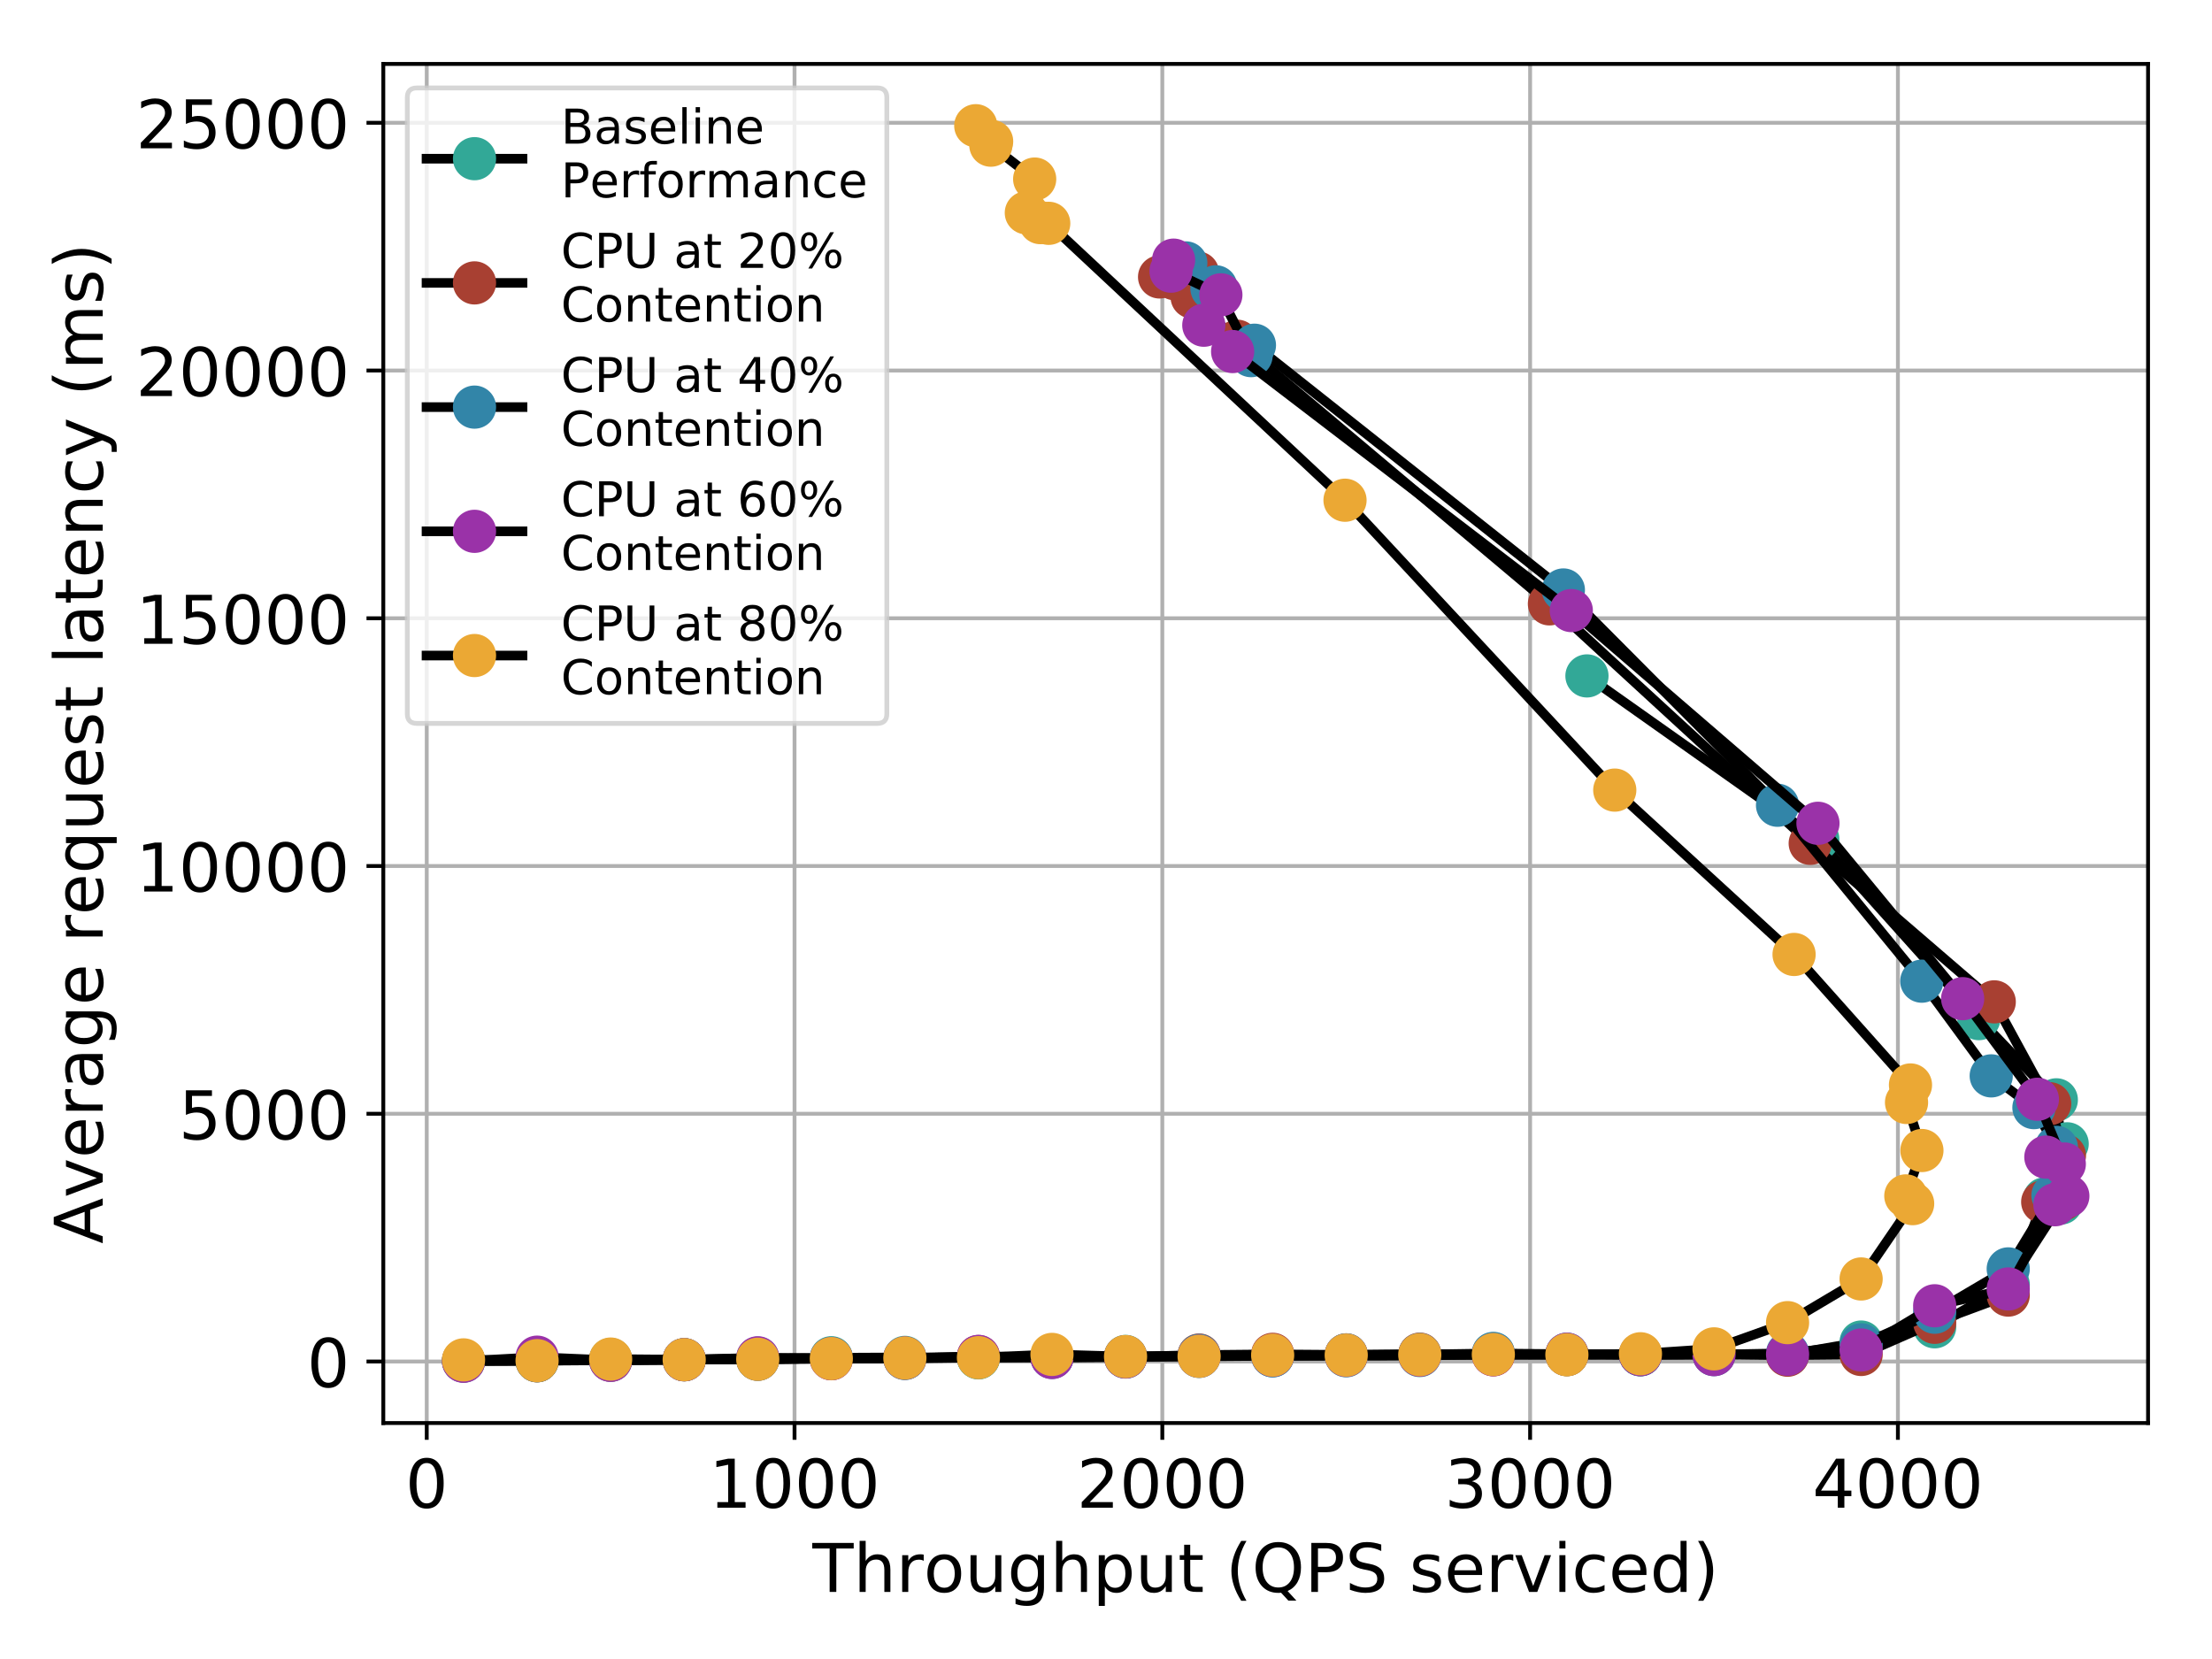 <?xml version="1.0" encoding="utf-8" standalone="no"?>
<!DOCTYPE svg PUBLIC "-//W3C//DTD SVG 1.1//EN"
  "http://www.w3.org/Graphics/SVG/1.1/DTD/svg11.dtd">
<!-- Created with matplotlib (https://matplotlib.org/) -->
<svg height="345.6pt" version="1.1" viewBox="0 0 460.8 345.6" width="460.8pt" xmlns="http://www.w3.org/2000/svg" xmlns:xlink="http://www.w3.org/1999/xlink">
 <defs>
  <style type="text/css">
*{stroke-linecap:butt;stroke-linejoin:round;}
  </style>
 </defs>
 <g id="figure_1">
  <g id="patch_1">
   <path d="M 0 345.6 
L 460.8 345.6 
L 460.8 0 
L 0 0 
z
" style="fill:#ffffff;"/>
  </g>
  <g id="axes_1">
   <g id="patch_2">
    <path d="M 79.85 296.44 
L 447.48 296.44 
L 447.48 13.32 
L 79.85 13.32 
z
" style="fill:#ffffff;"/>
   </g>
   <g id="matplotlib.axis_1">
    <g id="xtick_1">
     <g id="line2d_1">
      <path clip-path="url(#p18d09de6c4)" d="M 88.899 296.44 
L 88.899 13.32 
" style="fill:none;stroke:#b0b0b0;stroke-linecap:square;stroke-width:0.8;"/>
     </g>
     <g id="line2d_2">
      <defs>
       <path d="M 0 0 
L 0 3.5 
" id="maf517bf393" style="stroke:#000000;stroke-width:0.8;"/>
      </defs>
      <g>
       <use style="stroke:#000000;stroke-width:0.8;" x="88.899" xlink:href="#maf517bf393" y="296.44"/>
      </g>
     </g>
     <g id="text_1">
      <!-- 0 -->
      <defs>
       <path d="M 31.781 66.406 
Q 24.172 66.406 20.328 58.906 
Q 16.5 51.422 16.5 36.375 
Q 16.5 21.391 20.328 13.891 
Q 24.172 6.391 31.781 6.391 
Q 39.453 6.391 43.281 13.891 
Q 47.125 21.391 47.125 36.375 
Q 47.125 51.422 43.281 58.906 
Q 39.453 66.406 31.781 66.406 
z
M 31.781 74.219 
Q 44.047 74.219 50.516 64.516 
Q 56.984 54.828 56.984 36.375 
Q 56.984 17.969 50.516 8.266 
Q 44.047 -1.422 31.781 -1.422 
Q 19.531 -1.422 13.062 8.266 
Q 6.594 17.969 6.594 36.375 
Q 6.594 54.828 13.062 64.516 
Q 19.531 74.219 31.781 74.219 
z
" id="DejaVuSans-48"/>
      </defs>
      <g transform="translate(84.445 314.078)scale(0.14 -0.14)">
       <use xlink:href="#DejaVuSans-48"/>
      </g>
     </g>
    </g>
    <g id="xtick_2">
     <g id="line2d_3">
      <path clip-path="url(#p18d09de6c4)" d="M 165.516 296.44 
L 165.516 13.32 
" style="fill:none;stroke:#b0b0b0;stroke-linecap:square;stroke-width:0.8;"/>
     </g>
     <g id="line2d_4">
      <g>
       <use style="stroke:#000000;stroke-width:0.8;" x="165.516" xlink:href="#maf517bf393" y="296.44"/>
      </g>
     </g>
     <g id="text_2">
      <!-- 1000 -->
      <defs>
       <path d="M 12.406 8.297 
L 28.516 8.297 
L 28.516 63.922 
L 10.984 60.406 
L 10.984 69.391 
L 28.422 72.906 
L 38.281 72.906 
L 38.281 8.297 
L 54.391 8.297 
L 54.391 0 
L 12.406 0 
z
" id="DejaVuSans-49"/>
      </defs>
      <g transform="translate(147.701 314.078)scale(0.14 -0.14)">
       <use xlink:href="#DejaVuSans-49"/>
       <use x="63.623" xlink:href="#DejaVuSans-48"/>
       <use x="127.246" xlink:href="#DejaVuSans-48"/>
       <use x="190.869" xlink:href="#DejaVuSans-48"/>
      </g>
     </g>
    </g>
    <g id="xtick_3">
     <g id="line2d_5">
      <path clip-path="url(#p18d09de6c4)" d="M 242.133 296.44 
L 242.133 13.32 
" style="fill:none;stroke:#b0b0b0;stroke-linecap:square;stroke-width:0.8;"/>
     </g>
     <g id="line2d_6">
      <g>
       <use style="stroke:#000000;stroke-width:0.8;" x="242.133" xlink:href="#maf517bf393" y="296.44"/>
      </g>
     </g>
     <g id="text_3">
      <!-- 2000 -->
      <defs>
       <path d="M 19.188 8.297 
L 53.609 8.297 
L 53.609 0 
L 7.328 0 
L 7.328 8.297 
Q 12.938 14.109 22.625 23.891 
Q 32.328 33.688 34.812 36.531 
Q 39.547 41.844 41.422 45.531 
Q 43.312 49.219 43.312 52.781 
Q 43.312 58.594 39.234 62.25 
Q 35.156 65.922 28.609 65.922 
Q 23.969 65.922 18.812 64.312 
Q 13.672 62.703 7.812 59.422 
L 7.812 69.391 
Q 13.766 71.781 18.938 73 
Q 24.125 74.219 28.422 74.219 
Q 39.75 74.219 46.484 68.547 
Q 53.219 62.891 53.219 53.422 
Q 53.219 48.922 51.531 44.891 
Q 49.859 40.875 45.406 35.406 
Q 44.188 33.984 37.641 27.219 
Q 31.109 20.453 19.188 8.297 
z
" id="DejaVuSans-50"/>
      </defs>
      <g transform="translate(224.318 314.078)scale(0.14 -0.14)">
       <use xlink:href="#DejaVuSans-50"/>
       <use x="63.623" xlink:href="#DejaVuSans-48"/>
       <use x="127.246" xlink:href="#DejaVuSans-48"/>
       <use x="190.869" xlink:href="#DejaVuSans-48"/>
      </g>
     </g>
    </g>
    <g id="xtick_4">
     <g id="line2d_7">
      <path clip-path="url(#p18d09de6c4)" d="M 318.75 296.44 
L 318.75 13.32 
" style="fill:none;stroke:#b0b0b0;stroke-linecap:square;stroke-width:0.8;"/>
     </g>
     <g id="line2d_8">
      <g>
       <use style="stroke:#000000;stroke-width:0.8;" x="318.75" xlink:href="#maf517bf393" y="296.44"/>
      </g>
     </g>
     <g id="text_4">
      <!-- 3000 -->
      <defs>
       <path d="M 40.578 39.312 
Q 47.656 37.797 51.625 33 
Q 55.609 28.219 55.609 21.188 
Q 55.609 10.406 48.188 4.484 
Q 40.766 -1.422 27.094 -1.422 
Q 22.516 -1.422 17.656 -0.516 
Q 12.797 0.391 7.625 2.203 
L 7.625 11.719 
Q 11.719 9.328 16.594 8.109 
Q 21.484 6.891 26.812 6.891 
Q 36.078 6.891 40.938 10.547 
Q 45.797 14.203 45.797 21.188 
Q 45.797 27.641 41.281 31.266 
Q 36.766 34.906 28.719 34.906 
L 20.219 34.906 
L 20.219 43.016 
L 29.109 43.016 
Q 36.375 43.016 40.234 45.922 
Q 44.094 48.828 44.094 54.297 
Q 44.094 59.906 40.109 62.906 
Q 36.141 65.922 28.719 65.922 
Q 24.656 65.922 20.016 65.031 
Q 15.375 64.156 9.812 62.312 
L 9.812 71.094 
Q 15.438 72.656 20.344 73.438 
Q 25.25 74.219 29.594 74.219 
Q 40.828 74.219 47.359 69.109 
Q 53.906 64.016 53.906 55.328 
Q 53.906 49.266 50.438 45.094 
Q 46.969 40.922 40.578 39.312 
z
" id="DejaVuSans-51"/>
      </defs>
      <g transform="translate(300.935 314.078)scale(0.14 -0.14)">
       <use xlink:href="#DejaVuSans-51"/>
       <use x="63.623" xlink:href="#DejaVuSans-48"/>
       <use x="127.246" xlink:href="#DejaVuSans-48"/>
       <use x="190.869" xlink:href="#DejaVuSans-48"/>
      </g>
     </g>
    </g>
    <g id="xtick_5">
     <g id="line2d_9">
      <path clip-path="url(#p18d09de6c4)" d="M 395.367 296.44 
L 395.367 13.32 
" style="fill:none;stroke:#b0b0b0;stroke-linecap:square;stroke-width:0.8;"/>
     </g>
     <g id="line2d_10">
      <g>
       <use style="stroke:#000000;stroke-width:0.8;" x="395.367" xlink:href="#maf517bf393" y="296.44"/>
      </g>
     </g>
     <g id="text_5">
      <!-- 4000 -->
      <defs>
       <path d="M 37.797 64.312 
L 12.891 25.391 
L 37.797 25.391 
z
M 35.203 72.906 
L 47.609 72.906 
L 47.609 25.391 
L 58.016 25.391 
L 58.016 17.188 
L 47.609 17.188 
L 47.609 0 
L 37.797 0 
L 37.797 17.188 
L 4.891 17.188 
L 4.891 26.703 
z
" id="DejaVuSans-52"/>
      </defs>
      <g transform="translate(377.552 314.078)scale(0.14 -0.14)">
       <use xlink:href="#DejaVuSans-52"/>
       <use x="63.623" xlink:href="#DejaVuSans-48"/>
       <use x="127.246" xlink:href="#DejaVuSans-48"/>
       <use x="190.869" xlink:href="#DejaVuSans-48"/>
      </g>
     </g>
    </g>
    <g id="text_6">
     <!-- Throughput (QPS serviced) -->
     <defs>
      <path d="M -0.297 72.906 
L 61.375 72.906 
L 61.375 64.594 
L 35.5 64.594 
L 35.5 0 
L 25.594 0 
L 25.594 64.594 
L -0.297 64.594 
z
" id="DejaVuSans-84"/>
      <path d="M 54.891 33.016 
L 54.891 0 
L 45.906 0 
L 45.906 32.719 
Q 45.906 40.484 42.875 44.328 
Q 39.844 48.188 33.797 48.188 
Q 26.516 48.188 22.312 43.547 
Q 18.109 38.922 18.109 30.906 
L 18.109 0 
L 9.078 0 
L 9.078 75.984 
L 18.109 75.984 
L 18.109 46.188 
Q 21.344 51.125 25.703 53.562 
Q 30.078 56 35.797 56 
Q 45.219 56 50.047 50.172 
Q 54.891 44.344 54.891 33.016 
z
" id="DejaVuSans-104"/>
      <path d="M 41.109 46.297 
Q 39.594 47.172 37.812 47.578 
Q 36.031 48 33.891 48 
Q 26.266 48 22.188 43.047 
Q 18.109 38.094 18.109 28.812 
L 18.109 0 
L 9.078 0 
L 9.078 54.688 
L 18.109 54.688 
L 18.109 46.188 
Q 20.953 51.172 25.484 53.578 
Q 30.031 56 36.531 56 
Q 37.453 56 38.578 55.875 
Q 39.703 55.766 41.062 55.516 
z
" id="DejaVuSans-114"/>
      <path d="M 30.609 48.391 
Q 23.391 48.391 19.188 42.75 
Q 14.984 37.109 14.984 27.297 
Q 14.984 17.484 19.156 11.844 
Q 23.344 6.203 30.609 6.203 
Q 37.797 6.203 41.984 11.859 
Q 46.188 17.531 46.188 27.297 
Q 46.188 37.016 41.984 42.703 
Q 37.797 48.391 30.609 48.391 
z
M 30.609 56 
Q 42.328 56 49.016 48.375 
Q 55.719 40.766 55.719 27.297 
Q 55.719 13.875 49.016 6.219 
Q 42.328 -1.422 30.609 -1.422 
Q 18.844 -1.422 12.172 6.219 
Q 5.516 13.875 5.516 27.297 
Q 5.516 40.766 12.172 48.375 
Q 18.844 56 30.609 56 
z
" id="DejaVuSans-111"/>
      <path d="M 8.5 21.578 
L 8.5 54.688 
L 17.484 54.688 
L 17.484 21.922 
Q 17.484 14.156 20.5 10.266 
Q 23.531 6.391 29.594 6.391 
Q 36.859 6.391 41.078 11.031 
Q 45.312 15.672 45.312 23.688 
L 45.312 54.688 
L 54.297 54.688 
L 54.297 0 
L 45.312 0 
L 45.312 8.406 
Q 42.047 3.422 37.719 1 
Q 33.406 -1.422 27.688 -1.422 
Q 18.266 -1.422 13.375 4.438 
Q 8.5 10.297 8.5 21.578 
z
M 31.109 56 
z
" id="DejaVuSans-117"/>
      <path d="M 45.406 27.984 
Q 45.406 37.75 41.375 43.109 
Q 37.359 48.484 30.078 48.484 
Q 22.859 48.484 18.828 43.109 
Q 14.797 37.75 14.797 27.984 
Q 14.797 18.266 18.828 12.891 
Q 22.859 7.516 30.078 7.516 
Q 37.359 7.516 41.375 12.891 
Q 45.406 18.266 45.406 27.984 
z
M 54.391 6.781 
Q 54.391 -7.172 48.188 -13.984 
Q 42 -20.797 29.203 -20.797 
Q 24.469 -20.797 20.266 -20.094 
Q 16.062 -19.391 12.109 -17.922 
L 12.109 -9.188 
Q 16.062 -11.328 19.922 -12.344 
Q 23.781 -13.375 27.781 -13.375 
Q 36.625 -13.375 41.016 -8.766 
Q 45.406 -4.156 45.406 5.172 
L 45.406 9.625 
Q 42.625 4.781 38.281 2.391 
Q 33.938 0 27.875 0 
Q 17.828 0 11.672 7.656 
Q 5.516 15.328 5.516 27.984 
Q 5.516 40.672 11.672 48.328 
Q 17.828 56 27.875 56 
Q 33.938 56 38.281 53.609 
Q 42.625 51.219 45.406 46.391 
L 45.406 54.688 
L 54.391 54.688 
z
" id="DejaVuSans-103"/>
      <path d="M 18.109 8.203 
L 18.109 -20.797 
L 9.078 -20.797 
L 9.078 54.688 
L 18.109 54.688 
L 18.109 46.391 
Q 20.953 51.266 25.266 53.625 
Q 29.594 56 35.594 56 
Q 45.562 56 51.781 48.094 
Q 58.016 40.188 58.016 27.297 
Q 58.016 14.406 51.781 6.484 
Q 45.562 -1.422 35.594 -1.422 
Q 29.594 -1.422 25.266 0.953 
Q 20.953 3.328 18.109 8.203 
z
M 48.688 27.297 
Q 48.688 37.203 44.609 42.844 
Q 40.531 48.484 33.406 48.484 
Q 26.266 48.484 22.188 42.844 
Q 18.109 37.203 18.109 27.297 
Q 18.109 17.391 22.188 11.75 
Q 26.266 6.109 33.406 6.109 
Q 40.531 6.109 44.609 11.75 
Q 48.688 17.391 48.688 27.297 
z
" id="DejaVuSans-112"/>
      <path d="M 18.312 70.219 
L 18.312 54.688 
L 36.812 54.688 
L 36.812 47.703 
L 18.312 47.703 
L 18.312 18.016 
Q 18.312 11.328 20.141 9.422 
Q 21.969 7.516 27.594 7.516 
L 36.812 7.516 
L 36.812 0 
L 27.594 0 
Q 17.188 0 13.234 3.875 
Q 9.281 7.766 9.281 18.016 
L 9.281 47.703 
L 2.688 47.703 
L 2.688 54.688 
L 9.281 54.688 
L 9.281 70.219 
z
" id="DejaVuSans-116"/>
      <path id="DejaVuSans-32"/>
      <path d="M 31 75.875 
Q 24.469 64.656 21.281 53.656 
Q 18.109 42.672 18.109 31.391 
Q 18.109 20.125 21.312 9.062 
Q 24.516 -2 31 -13.188 
L 23.188 -13.188 
Q 15.875 -1.703 12.234 9.375 
Q 8.594 20.453 8.594 31.391 
Q 8.594 42.281 12.203 53.312 
Q 15.828 64.359 23.188 75.875 
z
" id="DejaVuSans-40"/>
      <path d="M 39.406 66.219 
Q 28.656 66.219 22.328 58.203 
Q 16.016 50.203 16.016 36.375 
Q 16.016 22.609 22.328 14.594 
Q 28.656 6.594 39.406 6.594 
Q 50.141 6.594 56.422 14.594 
Q 62.703 22.609 62.703 36.375 
Q 62.703 50.203 56.422 58.203 
Q 50.141 66.219 39.406 66.219 
z
M 53.219 1.312 
L 66.219 -12.891 
L 54.297 -12.891 
L 43.5 -1.219 
Q 41.891 -1.312 41.031 -1.359 
Q 40.188 -1.422 39.406 -1.422 
Q 24.031 -1.422 14.812 8.859 
Q 5.609 19.141 5.609 36.375 
Q 5.609 53.656 14.812 63.938 
Q 24.031 74.219 39.406 74.219 
Q 54.734 74.219 63.906 63.938 
Q 73.094 53.656 73.094 36.375 
Q 73.094 23.688 67.984 14.641 
Q 62.891 5.609 53.219 1.312 
z
" id="DejaVuSans-81"/>
      <path d="M 19.672 64.797 
L 19.672 37.406 
L 32.078 37.406 
Q 38.969 37.406 42.719 40.969 
Q 46.484 44.531 46.484 51.125 
Q 46.484 57.672 42.719 61.234 
Q 38.969 64.797 32.078 64.797 
z
M 9.812 72.906 
L 32.078 72.906 
Q 44.344 72.906 50.609 67.359 
Q 56.891 61.812 56.891 51.125 
Q 56.891 40.328 50.609 34.812 
Q 44.344 29.297 32.078 29.297 
L 19.672 29.297 
L 19.672 0 
L 9.812 0 
z
" id="DejaVuSans-80"/>
      <path d="M 53.516 70.516 
L 53.516 60.891 
Q 47.906 63.578 42.922 64.891 
Q 37.938 66.219 33.297 66.219 
Q 25.25 66.219 20.875 63.094 
Q 16.5 59.969 16.5 54.203 
Q 16.5 49.359 19.406 46.891 
Q 22.312 44.438 30.422 42.922 
L 36.375 41.703 
Q 47.406 39.594 52.656 34.297 
Q 57.906 29 57.906 20.125 
Q 57.906 9.516 50.797 4.047 
Q 43.703 -1.422 29.984 -1.422 
Q 24.812 -1.422 18.969 -0.25 
Q 13.141 0.922 6.891 3.219 
L 6.891 13.375 
Q 12.891 10.016 18.656 8.297 
Q 24.422 6.594 29.984 6.594 
Q 38.422 6.594 43.016 9.906 
Q 47.609 13.234 47.609 19.391 
Q 47.609 24.75 44.312 27.781 
Q 41.016 30.812 33.5 32.328 
L 27.484 33.5 
Q 16.453 35.688 11.516 40.375 
Q 6.594 45.062 6.594 53.422 
Q 6.594 63.094 13.406 68.656 
Q 20.219 74.219 32.172 74.219 
Q 37.312 74.219 42.625 73.281 
Q 47.953 72.359 53.516 70.516 
z
" id="DejaVuSans-83"/>
      <path d="M 44.281 53.078 
L 44.281 44.578 
Q 40.484 46.531 36.375 47.5 
Q 32.281 48.484 27.875 48.484 
Q 21.188 48.484 17.844 46.438 
Q 14.5 44.391 14.5 40.281 
Q 14.5 37.156 16.891 35.375 
Q 19.281 33.594 26.516 31.984 
L 29.594 31.297 
Q 39.156 29.25 43.188 25.516 
Q 47.219 21.781 47.219 15.094 
Q 47.219 7.469 41.188 3.016 
Q 35.156 -1.422 24.609 -1.422 
Q 20.219 -1.422 15.453 -0.562 
Q 10.688 0.297 5.422 2 
L 5.422 11.281 
Q 10.406 8.688 15.234 7.391 
Q 20.062 6.109 24.812 6.109 
Q 31.156 6.109 34.562 8.281 
Q 37.984 10.453 37.984 14.406 
Q 37.984 18.062 35.516 20.016 
Q 33.062 21.969 24.703 23.781 
L 21.578 24.516 
Q 13.234 26.266 9.516 29.906 
Q 5.812 33.547 5.812 39.891 
Q 5.812 47.609 11.281 51.797 
Q 16.75 56 26.812 56 
Q 31.781 56 36.172 55.266 
Q 40.578 54.547 44.281 53.078 
z
" id="DejaVuSans-115"/>
      <path d="M 56.203 29.594 
L 56.203 25.203 
L 14.891 25.203 
Q 15.484 15.922 20.484 11.062 
Q 25.484 6.203 34.422 6.203 
Q 39.594 6.203 44.453 7.469 
Q 49.312 8.734 54.109 11.281 
L 54.109 2.781 
Q 49.266 0.734 44.188 -0.344 
Q 39.109 -1.422 33.891 -1.422 
Q 20.797 -1.422 13.156 6.188 
Q 5.516 13.812 5.516 26.812 
Q 5.516 40.234 12.766 48.109 
Q 20.016 56 32.328 56 
Q 43.359 56 49.781 48.891 
Q 56.203 41.797 56.203 29.594 
z
M 47.219 32.234 
Q 47.125 39.594 43.094 43.984 
Q 39.062 48.391 32.422 48.391 
Q 24.906 48.391 20.391 44.141 
Q 15.875 39.891 15.188 32.172 
z
" id="DejaVuSans-101"/>
      <path d="M 2.984 54.688 
L 12.5 54.688 
L 29.594 8.797 
L 46.688 54.688 
L 56.203 54.688 
L 35.688 0 
L 23.484 0 
z
" id="DejaVuSans-118"/>
      <path d="M 9.422 54.688 
L 18.406 54.688 
L 18.406 0 
L 9.422 0 
z
M 9.422 75.984 
L 18.406 75.984 
L 18.406 64.594 
L 9.422 64.594 
z
" id="DejaVuSans-105"/>
      <path d="M 48.781 52.594 
L 48.781 44.188 
Q 44.969 46.297 41.141 47.344 
Q 37.312 48.391 33.406 48.391 
Q 24.656 48.391 19.812 42.844 
Q 14.984 37.312 14.984 27.297 
Q 14.984 17.281 19.812 11.734 
Q 24.656 6.203 33.406 6.203 
Q 37.312 6.203 41.141 7.25 
Q 44.969 8.297 48.781 10.406 
L 48.781 2.094 
Q 45.016 0.344 40.984 -0.531 
Q 36.969 -1.422 32.422 -1.422 
Q 20.062 -1.422 12.781 6.344 
Q 5.516 14.109 5.516 27.297 
Q 5.516 40.672 12.859 48.328 
Q 20.219 56 33.016 56 
Q 37.156 56 41.109 55.141 
Q 45.062 54.297 48.781 52.594 
z
" id="DejaVuSans-99"/>
      <path d="M 45.406 46.391 
L 45.406 75.984 
L 54.391 75.984 
L 54.391 0 
L 45.406 0 
L 45.406 8.203 
Q 42.578 3.328 38.25 0.953 
Q 33.938 -1.422 27.875 -1.422 
Q 17.969 -1.422 11.734 6.484 
Q 5.516 14.406 5.516 27.297 
Q 5.516 40.188 11.734 48.094 
Q 17.969 56 27.875 56 
Q 33.938 56 38.25 53.625 
Q 42.578 51.266 45.406 46.391 
z
M 14.797 27.297 
Q 14.797 17.391 18.875 11.75 
Q 22.953 6.109 30.078 6.109 
Q 37.203 6.109 41.297 11.75 
Q 45.406 17.391 45.406 27.297 
Q 45.406 37.203 41.297 42.844 
Q 37.203 48.484 30.078 48.484 
Q 22.953 48.484 18.875 42.844 
Q 14.797 37.203 14.797 27.297 
z
" id="DejaVuSans-100"/>
      <path d="M 8.016 75.875 
L 15.828 75.875 
Q 23.141 64.359 26.781 53.312 
Q 30.422 42.281 30.422 31.391 
Q 30.422 20.453 26.781 9.375 
Q 23.141 -1.703 15.828 -13.188 
L 8.016 -13.188 
Q 14.5 -2 17.703 9.062 
Q 20.906 20.125 20.906 31.391 
Q 20.906 42.672 17.703 53.656 
Q 14.5 64.656 8.016 75.875 
z
" id="DejaVuSans-41"/>
     </defs>
     <g transform="translate(169.248 331.627)scale(0.14 -0.14)">
      <use xlink:href="#DejaVuSans-84"/>
      <use x="61.084" xlink:href="#DejaVuSans-104"/>
      <use x="124.463" xlink:href="#DejaVuSans-114"/>
      <use x="165.545" xlink:href="#DejaVuSans-111"/>
      <use x="226.727" xlink:href="#DejaVuSans-117"/>
      <use x="290.105" xlink:href="#DejaVuSans-103"/>
      <use x="353.582" xlink:href="#DejaVuSans-104"/>
      <use x="416.961" xlink:href="#DejaVuSans-112"/>
      <use x="480.438" xlink:href="#DejaVuSans-117"/>
      <use x="543.816" xlink:href="#DejaVuSans-116"/>
      <use x="583.025" xlink:href="#DejaVuSans-32"/>
      <use x="614.812" xlink:href="#DejaVuSans-40"/>
      <use x="653.826" xlink:href="#DejaVuSans-81"/>
      <use x="732.537" xlink:href="#DejaVuSans-80"/>
      <use x="792.84" xlink:href="#DejaVuSans-83"/>
      <use x="856.316" xlink:href="#DejaVuSans-32"/>
      <use x="888.104" xlink:href="#DejaVuSans-115"/>
      <use x="940.203" xlink:href="#DejaVuSans-101"/>
      <use x="1001.727" xlink:href="#DejaVuSans-114"/>
      <use x="1042.84" xlink:href="#DejaVuSans-118"/>
      <use x="1102.02" xlink:href="#DejaVuSans-105"/>
      <use x="1129.803" xlink:href="#DejaVuSans-99"/>
      <use x="1184.783" xlink:href="#DejaVuSans-101"/>
      <use x="1246.307" xlink:href="#DejaVuSans-100"/>
      <use x="1309.783" xlink:href="#DejaVuSans-41"/>
     </g>
    </g>
   </g>
   <g id="matplotlib.axis_2">
    <g id="ytick_1">
     <g id="line2d_11">
      <path clip-path="url(#p18d09de6c4)" d="M 79.85 283.629 
L 447.48 283.629 
" style="fill:none;stroke:#b0b0b0;stroke-linecap:square;stroke-width:0.8;"/>
     </g>
     <g id="line2d_12">
      <defs>
       <path d="M 0 0 
L -3.5 0 
" id="me4cfc5680f" style="stroke:#000000;stroke-width:0.8;"/>
      </defs>
      <g>
       <use style="stroke:#000000;stroke-width:0.8;" x="79.85" xlink:href="#me4cfc5680f" y="283.629"/>
      </g>
     </g>
     <g id="text_7">
      <!-- 0 -->
      <g transform="translate(63.943 288.948)scale(0.14 -0.14)">
       <use xlink:href="#DejaVuSans-48"/>
      </g>
     </g>
    </g>
    <g id="ytick_2">
     <g id="line2d_13">
      <path clip-path="url(#p18d09de6c4)" d="M 79.85 232.018 
L 447.48 232.018 
" style="fill:none;stroke:#b0b0b0;stroke-linecap:square;stroke-width:0.8;"/>
     </g>
     <g id="line2d_14">
      <g>
       <use style="stroke:#000000;stroke-width:0.8;" x="79.85" xlink:href="#me4cfc5680f" y="232.018"/>
      </g>
     </g>
     <g id="text_8">
      <!-- 5000 -->
      <defs>
       <path d="M 10.797 72.906 
L 49.516 72.906 
L 49.516 64.594 
L 19.828 64.594 
L 19.828 46.734 
Q 21.969 47.469 24.109 47.828 
Q 26.266 48.188 28.422 48.188 
Q 40.625 48.188 47.75 41.5 
Q 54.891 34.812 54.891 23.391 
Q 54.891 11.625 47.562 5.094 
Q 40.234 -1.422 26.906 -1.422 
Q 22.312 -1.422 17.547 -0.641 
Q 12.797 0.141 7.719 1.703 
L 7.719 11.625 
Q 12.109 9.234 16.797 8.062 
Q 21.484 6.891 26.703 6.891 
Q 35.156 6.891 40.078 11.328 
Q 45.016 15.766 45.016 23.391 
Q 45.016 31 40.078 35.438 
Q 35.156 39.891 26.703 39.891 
Q 22.75 39.891 18.812 39.016 
Q 14.891 38.141 10.797 36.281 
z
" id="DejaVuSans-53"/>
      </defs>
      <g transform="translate(37.22 237.337)scale(0.14 -0.14)">
       <use xlink:href="#DejaVuSans-53"/>
       <use x="63.623" xlink:href="#DejaVuSans-48"/>
       <use x="127.246" xlink:href="#DejaVuSans-48"/>
       <use x="190.869" xlink:href="#DejaVuSans-48"/>
      </g>
     </g>
    </g>
    <g id="ytick_3">
     <g id="line2d_15">
      <path clip-path="url(#p18d09de6c4)" d="M 79.85 180.408 
L 447.48 180.408 
" style="fill:none;stroke:#b0b0b0;stroke-linecap:square;stroke-width:0.8;"/>
     </g>
     <g id="line2d_16">
      <g>
       <use style="stroke:#000000;stroke-width:0.8;" x="79.85" xlink:href="#me4cfc5680f" y="180.408"/>
      </g>
     </g>
     <g id="text_9">
      <!-- 10000 -->
      <g transform="translate(28.312 185.727)scale(0.14 -0.14)">
       <use xlink:href="#DejaVuSans-49"/>
       <use x="63.623" xlink:href="#DejaVuSans-48"/>
       <use x="127.246" xlink:href="#DejaVuSans-48"/>
       <use x="190.869" xlink:href="#DejaVuSans-48"/>
       <use x="254.492" xlink:href="#DejaVuSans-48"/>
      </g>
     </g>
    </g>
    <g id="ytick_4">
     <g id="line2d_17">
      <path clip-path="url(#p18d09de6c4)" d="M 79.85 128.797 
L 447.48 128.797 
" style="fill:none;stroke:#b0b0b0;stroke-linecap:square;stroke-width:0.8;"/>
     </g>
     <g id="line2d_18">
      <g>
       <use style="stroke:#000000;stroke-width:0.8;" x="79.85" xlink:href="#me4cfc5680f" y="128.797"/>
      </g>
     </g>
     <g id="text_10">
      <!-- 15000 -->
      <g transform="translate(28.312 134.116)scale(0.14 -0.14)">
       <use xlink:href="#DejaVuSans-49"/>
       <use x="63.623" xlink:href="#DejaVuSans-53"/>
       <use x="127.246" xlink:href="#DejaVuSans-48"/>
       <use x="190.869" xlink:href="#DejaVuSans-48"/>
       <use x="254.492" xlink:href="#DejaVuSans-48"/>
      </g>
     </g>
    </g>
    <g id="ytick_5">
     <g id="line2d_19">
      <path clip-path="url(#p18d09de6c4)" d="M 79.85 77.186 
L 447.48 77.186 
" style="fill:none;stroke:#b0b0b0;stroke-linecap:square;stroke-width:0.8;"/>
     </g>
     <g id="line2d_20">
      <g>
       <use style="stroke:#000000;stroke-width:0.8;" x="79.85" xlink:href="#me4cfc5680f" y="77.186"/>
      </g>
     </g>
     <g id="text_11">
      <!-- 20000 -->
      <g transform="translate(28.312 82.505)scale(0.14 -0.14)">
       <use xlink:href="#DejaVuSans-50"/>
       <use x="63.623" xlink:href="#DejaVuSans-48"/>
       <use x="127.246" xlink:href="#DejaVuSans-48"/>
       <use x="190.869" xlink:href="#DejaVuSans-48"/>
       <use x="254.492" xlink:href="#DejaVuSans-48"/>
      </g>
     </g>
    </g>
    <g id="ytick_6">
     <g id="line2d_21">
      <path clip-path="url(#p18d09de6c4)" d="M 79.85 25.576 
L 447.48 25.576 
" style="fill:none;stroke:#b0b0b0;stroke-linecap:square;stroke-width:0.8;"/>
     </g>
     <g id="line2d_22">
      <g>
       <use style="stroke:#000000;stroke-width:0.8;" x="79.85" xlink:href="#me4cfc5680f" y="25.576"/>
      </g>
     </g>
     <g id="text_12">
      <!-- 25000 -->
      <g transform="translate(28.312 30.895)scale(0.14 -0.14)">
       <use xlink:href="#DejaVuSans-50"/>
       <use x="63.623" xlink:href="#DejaVuSans-53"/>
       <use x="127.246" xlink:href="#DejaVuSans-48"/>
       <use x="190.869" xlink:href="#DejaVuSans-48"/>
       <use x="254.492" xlink:href="#DejaVuSans-48"/>
      </g>
     </g>
    </g>
    <g id="text_13">
     <!-- Average request latency (ms) -->
     <defs>
      <path d="M 34.188 63.188 
L 20.797 26.906 
L 47.609 26.906 
z
M 28.609 72.906 
L 39.797 72.906 
L 67.578 0 
L 57.328 0 
L 50.688 18.703 
L 17.828 18.703 
L 11.188 0 
L 0.781 0 
z
" id="DejaVuSans-65"/>
      <path d="M 34.281 27.484 
Q 23.391 27.484 19.188 25 
Q 14.984 22.516 14.984 16.5 
Q 14.984 11.719 18.141 8.906 
Q 21.297 6.109 26.703 6.109 
Q 34.188 6.109 38.703 11.406 
Q 43.219 16.703 43.219 25.484 
L 43.219 27.484 
z
M 52.203 31.203 
L 52.203 0 
L 43.219 0 
L 43.219 8.297 
Q 40.141 3.328 35.547 0.953 
Q 30.953 -1.422 24.312 -1.422 
Q 15.922 -1.422 10.953 3.297 
Q 6 8.016 6 15.922 
Q 6 25.141 12.172 29.828 
Q 18.359 34.516 30.609 34.516 
L 43.219 34.516 
L 43.219 35.406 
Q 43.219 41.609 39.141 45 
Q 35.062 48.391 27.688 48.391 
Q 23 48.391 18.547 47.266 
Q 14.109 46.141 10.016 43.891 
L 10.016 52.203 
Q 14.938 54.109 19.578 55.047 
Q 24.219 56 28.609 56 
Q 40.484 56 46.344 49.844 
Q 52.203 43.703 52.203 31.203 
z
" id="DejaVuSans-97"/>
      <path d="M 14.797 27.297 
Q 14.797 17.391 18.875 11.75 
Q 22.953 6.109 30.078 6.109 
Q 37.203 6.109 41.297 11.75 
Q 45.406 17.391 45.406 27.297 
Q 45.406 37.203 41.297 42.844 
Q 37.203 48.484 30.078 48.484 
Q 22.953 48.484 18.875 42.844 
Q 14.797 37.203 14.797 27.297 
z
M 45.406 8.203 
Q 42.578 3.328 38.25 0.953 
Q 33.938 -1.422 27.875 -1.422 
Q 17.969 -1.422 11.734 6.484 
Q 5.516 14.406 5.516 27.297 
Q 5.516 40.188 11.734 48.094 
Q 17.969 56 27.875 56 
Q 33.938 56 38.25 53.625 
Q 42.578 51.266 45.406 46.391 
L 45.406 54.688 
L 54.391 54.688 
L 54.391 -20.797 
L 45.406 -20.797 
z
" id="DejaVuSans-113"/>
      <path d="M 9.422 75.984 
L 18.406 75.984 
L 18.406 0 
L 9.422 0 
z
" id="DejaVuSans-108"/>
      <path d="M 54.891 33.016 
L 54.891 0 
L 45.906 0 
L 45.906 32.719 
Q 45.906 40.484 42.875 44.328 
Q 39.844 48.188 33.797 48.188 
Q 26.516 48.188 22.312 43.547 
Q 18.109 38.922 18.109 30.906 
L 18.109 0 
L 9.078 0 
L 9.078 54.688 
L 18.109 54.688 
L 18.109 46.188 
Q 21.344 51.125 25.703 53.562 
Q 30.078 56 35.797 56 
Q 45.219 56 50.047 50.172 
Q 54.891 44.344 54.891 33.016 
z
" id="DejaVuSans-110"/>
      <path d="M 32.172 -5.078 
Q 28.375 -14.844 24.75 -17.812 
Q 21.141 -20.797 15.094 -20.797 
L 7.906 -20.797 
L 7.906 -13.281 
L 13.188 -13.281 
Q 16.891 -13.281 18.938 -11.516 
Q 21 -9.766 23.484 -3.219 
L 25.094 0.875 
L 2.984 54.688 
L 12.5 54.688 
L 29.594 11.922 
L 46.688 54.688 
L 56.203 54.688 
z
" id="DejaVuSans-121"/>
      <path d="M 52 44.188 
Q 55.375 50.25 60.062 53.125 
Q 64.75 56 71.094 56 
Q 79.641 56 84.281 50.016 
Q 88.922 44.047 88.922 33.016 
L 88.922 0 
L 79.891 0 
L 79.891 32.719 
Q 79.891 40.578 77.094 44.375 
Q 74.312 48.188 68.609 48.188 
Q 61.625 48.188 57.562 43.547 
Q 53.516 38.922 53.516 30.906 
L 53.516 0 
L 44.484 0 
L 44.484 32.719 
Q 44.484 40.625 41.703 44.406 
Q 38.922 48.188 33.109 48.188 
Q 26.219 48.188 22.156 43.531 
Q 18.109 38.875 18.109 30.906 
L 18.109 0 
L 9.078 0 
L 9.078 54.688 
L 18.109 54.688 
L 18.109 46.188 
Q 21.188 51.219 25.484 53.609 
Q 29.781 56 35.688 56 
Q 41.656 56 45.828 52.969 
Q 50 49.953 52 44.188 
z
" id="DejaVuSans-109"/>
     </defs>
     <g transform="translate(21.401 259.108)rotate(-90)scale(0.14 -0.14)">
      <use xlink:href="#DejaVuSans-65"/>
      <use x="68.33" xlink:href="#DejaVuSans-118"/>
      <use x="127.51" xlink:href="#DejaVuSans-101"/>
      <use x="189.033" xlink:href="#DejaVuSans-114"/>
      <use x="230.146" xlink:href="#DejaVuSans-97"/>
      <use x="291.426" xlink:href="#DejaVuSans-103"/>
      <use x="354.902" xlink:href="#DejaVuSans-101"/>
      <use x="416.426" xlink:href="#DejaVuSans-32"/>
      <use x="448.213" xlink:href="#DejaVuSans-114"/>
      <use x="489.295" xlink:href="#DejaVuSans-101"/>
      <use x="550.818" xlink:href="#DejaVuSans-113"/>
      <use x="614.295" xlink:href="#DejaVuSans-117"/>
      <use x="677.674" xlink:href="#DejaVuSans-101"/>
      <use x="739.197" xlink:href="#DejaVuSans-115"/>
      <use x="791.297" xlink:href="#DejaVuSans-116"/>
      <use x="830.506" xlink:href="#DejaVuSans-32"/>
      <use x="862.293" xlink:href="#DejaVuSans-108"/>
      <use x="890.076" xlink:href="#DejaVuSans-97"/>
      <use x="951.355" xlink:href="#DejaVuSans-116"/>
      <use x="990.564" xlink:href="#DejaVuSans-101"/>
      <use x="1052.088" xlink:href="#DejaVuSans-110"/>
      <use x="1115.467" xlink:href="#DejaVuSans-99"/>
      <use x="1170.447" xlink:href="#DejaVuSans-121"/>
      <use x="1229.627" xlink:href="#DejaVuSans-32"/>
      <use x="1261.414" xlink:href="#DejaVuSans-40"/>
      <use x="1300.428" xlink:href="#DejaVuSans-109"/>
      <use x="1397.84" xlink:href="#DejaVuSans-115"/>
      <use x="1449.939" xlink:href="#DejaVuSans-41"/>
     </g>
    </g>
   </g>
   <g id="line2d_23">
    <path clip-path="url(#p18d09de6c4)" d="M 96.56 283.54 
L 111.884 283.469 
L 127.207 283.201 
L 142.531 283.268 
L 157.854 282.928 
L 173.178 282.846 
L 188.501 282.772 
L 203.824 282.865 
L 219.148 282.69 
L 234.471 282.574 
L 249.795 282.562 
L 265.118 282.436 
L 280.442 282.432 
L 295.765 282.382 
L 311.088 282.032 
L 326.412 282.189 
L 341.735 282.175 
L 357.059 282.094 
L 372.382 282.201 
L 387.706 279.577 
L 403.029 276.398 
L 418.352 267.622 
L 429.362 250.602 
L 425.907 249.762 
L 430.632 238.278 
L 429.572 239.497 
L 428.369 229.115 
L 412.223 212.2 
L 378.675 174.803 
L 330.59 140.805 
" style="fill:none;stroke:#000000;stroke-linecap:square;stroke-width:2;"/>
    <defs>
     <path d="M 0 4 
C 1.061 4 2.078 3.579 2.828 2.828 
C 3.579 2.078 4 1.061 4 0 
C 4 -1.061 3.579 -2.078 2.828 -2.828 
C 2.078 -3.579 1.061 -4 0 -4 
C -1.061 -4 -2.078 -3.579 -2.828 -2.828 
C -3.579 -2.078 -4 -1.061 -4 0 
C -4 1.061 -3.579 2.078 -2.828 2.828 
C -2.078 3.579 -1.061 4 0 4 
z
" id="mc3c6d7ab16" style="stroke:#32a897;"/>
    </defs>
    <g clip-path="url(#p18d09de6c4)">
     <use style="fill:#32a897;stroke:#32a897;" x="96.56" xlink:href="#mc3c6d7ab16" y="283.54"/>
     <use style="fill:#32a897;stroke:#32a897;" x="111.884" xlink:href="#mc3c6d7ab16" y="283.469"/>
     <use style="fill:#32a897;stroke:#32a897;" x="127.207" xlink:href="#mc3c6d7ab16" y="283.201"/>
     <use style="fill:#32a897;stroke:#32a897;" x="142.531" xlink:href="#mc3c6d7ab16" y="283.268"/>
     <use style="fill:#32a897;stroke:#32a897;" x="157.854" xlink:href="#mc3c6d7ab16" y="282.928"/>
     <use style="fill:#32a897;stroke:#32a897;" x="173.178" xlink:href="#mc3c6d7ab16" y="282.846"/>
     <use style="fill:#32a897;stroke:#32a897;" x="188.501" xlink:href="#mc3c6d7ab16" y="282.772"/>
     <use style="fill:#32a897;stroke:#32a897;" x="203.824" xlink:href="#mc3c6d7ab16" y="282.865"/>
     <use style="fill:#32a897;stroke:#32a897;" x="219.148" xlink:href="#mc3c6d7ab16" y="282.69"/>
     <use style="fill:#32a897;stroke:#32a897;" x="234.471" xlink:href="#mc3c6d7ab16" y="282.574"/>
     <use style="fill:#32a897;stroke:#32a897;" x="249.795" xlink:href="#mc3c6d7ab16" y="282.562"/>
     <use style="fill:#32a897;stroke:#32a897;" x="265.118" xlink:href="#mc3c6d7ab16" y="282.436"/>
     <use style="fill:#32a897;stroke:#32a897;" x="280.442" xlink:href="#mc3c6d7ab16" y="282.432"/>
     <use style="fill:#32a897;stroke:#32a897;" x="295.765" xlink:href="#mc3c6d7ab16" y="282.382"/>
     <use style="fill:#32a897;stroke:#32a897;" x="311.088" xlink:href="#mc3c6d7ab16" y="282.032"/>
     <use style="fill:#32a897;stroke:#32a897;" x="326.412" xlink:href="#mc3c6d7ab16" y="282.189"/>
     <use style="fill:#32a897;stroke:#32a897;" x="341.735" xlink:href="#mc3c6d7ab16" y="282.175"/>
     <use style="fill:#32a897;stroke:#32a897;" x="357.059" xlink:href="#mc3c6d7ab16" y="282.094"/>
     <use style="fill:#32a897;stroke:#32a897;" x="372.382" xlink:href="#mc3c6d7ab16" y="282.201"/>
     <use style="fill:#32a897;stroke:#32a897;" x="387.706" xlink:href="#mc3c6d7ab16" y="279.577"/>
     <use style="fill:#32a897;stroke:#32a897;" x="403.029" xlink:href="#mc3c6d7ab16" y="276.398"/>
     <use style="fill:#32a897;stroke:#32a897;" x="418.352" xlink:href="#mc3c6d7ab16" y="267.622"/>
     <use style="fill:#32a897;stroke:#32a897;" x="429.362" xlink:href="#mc3c6d7ab16" y="250.602"/>
     <use style="fill:#32a897;stroke:#32a897;" x="425.907" xlink:href="#mc3c6d7ab16" y="249.762"/>
     <use style="fill:#32a897;stroke:#32a897;" x="430.632" xlink:href="#mc3c6d7ab16" y="238.278"/>
     <use style="fill:#32a897;stroke:#32a897;" x="429.572" xlink:href="#mc3c6d7ab16" y="239.497"/>
     <use style="fill:#32a897;stroke:#32a897;" x="428.369" xlink:href="#mc3c6d7ab16" y="229.115"/>
     <use style="fill:#32a897;stroke:#32a897;" x="412.223" xlink:href="#mc3c6d7ab16" y="212.2"/>
     <use style="fill:#32a897;stroke:#32a897;" x="378.675" xlink:href="#mc3c6d7ab16" y="174.803"/>
     <use style="fill:#32a897;stroke:#32a897;" x="330.59" xlink:href="#mc3c6d7ab16" y="140.805"/>
    </g>
   </g>
   <g id="line2d_24">
    <path clip-path="url(#p18d09de6c4)" d="M 96.56 283.487 
L 111.884 283.478 
L 127.207 283.36 
L 142.531 283.258 
L 157.854 283.152 
L 173.178 283.048 
L 188.501 282.955 
L 203.824 282.592 
L 219.148 282.672 
L 234.471 282.669 
L 249.795 282.279 
L 265.118 282.132 
L 280.442 282.248 
L 295.765 282.093 
L 311.088 282.213 
L 326.412 282.189 
L 341.735 282.195 
L 357.059 282.11 
L 372.382 282.31 
L 387.706 282.161 
L 403.029 275.464 
L 418.352 269.789 
L 425.534 250.388 
L 429.722 249.793 
L 429.081 240.19 
L 430.062 240.698 
L 426.992 229.928 
L 415.438 208.704 
L 377.102 175.685 
L 322.775 125.796 
L 257.717 71.082 
L 248.342 61.872 
L 244.72 58.06 
L 241.561 57.693 
L 249.486 56.866 
" style="fill:none;stroke:#000000;stroke-linecap:square;stroke-width:2;"/>
    <defs>
     <path d="M 0 4 
C 1.061 4 2.078 3.579 2.828 2.828 
C 3.579 2.078 4 1.061 4 0 
C 4 -1.061 3.579 -2.078 2.828 -2.828 
C 2.078 -3.579 1.061 -4 0 -4 
C -1.061 -4 -2.078 -3.579 -2.828 -2.828 
C -3.579 -2.078 -4 -1.061 -4 0 
C -4 1.061 -3.579 2.078 -2.828 2.828 
C -2.078 3.579 -1.061 4 0 4 
z
" id="m9be0c26e02" style="stroke:#a84032;"/>
    </defs>
    <g clip-path="url(#p18d09de6c4)">
     <use style="fill:#a84032;stroke:#a84032;" x="96.56" xlink:href="#m9be0c26e02" y="283.487"/>
     <use style="fill:#a84032;stroke:#a84032;" x="111.884" xlink:href="#m9be0c26e02" y="283.478"/>
     <use style="fill:#a84032;stroke:#a84032;" x="127.207" xlink:href="#m9be0c26e02" y="283.36"/>
     <use style="fill:#a84032;stroke:#a84032;" x="142.531" xlink:href="#m9be0c26e02" y="283.258"/>
     <use style="fill:#a84032;stroke:#a84032;" x="157.854" xlink:href="#m9be0c26e02" y="283.152"/>
     <use style="fill:#a84032;stroke:#a84032;" x="173.178" xlink:href="#m9be0c26e02" y="283.048"/>
     <use style="fill:#a84032;stroke:#a84032;" x="188.501" xlink:href="#m9be0c26e02" y="282.955"/>
     <use style="fill:#a84032;stroke:#a84032;" x="203.824" xlink:href="#m9be0c26e02" y="282.592"/>
     <use style="fill:#a84032;stroke:#a84032;" x="219.148" xlink:href="#m9be0c26e02" y="282.672"/>
     <use style="fill:#a84032;stroke:#a84032;" x="234.471" xlink:href="#m9be0c26e02" y="282.669"/>
     <use style="fill:#a84032;stroke:#a84032;" x="249.795" xlink:href="#m9be0c26e02" y="282.279"/>
     <use style="fill:#a84032;stroke:#a84032;" x="265.118" xlink:href="#m9be0c26e02" y="282.132"/>
     <use style="fill:#a84032;stroke:#a84032;" x="280.442" xlink:href="#m9be0c26e02" y="282.248"/>
     <use style="fill:#a84032;stroke:#a84032;" x="295.765" xlink:href="#m9be0c26e02" y="282.093"/>
     <use style="fill:#a84032;stroke:#a84032;" x="311.088" xlink:href="#m9be0c26e02" y="282.213"/>
     <use style="fill:#a84032;stroke:#a84032;" x="326.412" xlink:href="#m9be0c26e02" y="282.189"/>
     <use style="fill:#a84032;stroke:#a84032;" x="341.735" xlink:href="#m9be0c26e02" y="282.195"/>
     <use style="fill:#a84032;stroke:#a84032;" x="357.059" xlink:href="#m9be0c26e02" y="282.11"/>
     <use style="fill:#a84032;stroke:#a84032;" x="372.382" xlink:href="#m9be0c26e02" y="282.31"/>
     <use style="fill:#a84032;stroke:#a84032;" x="387.706" xlink:href="#m9be0c26e02" y="282.161"/>
     <use style="fill:#a84032;stroke:#a84032;" x="403.029" xlink:href="#m9be0c26e02" y="275.464"/>
     <use style="fill:#a84032;stroke:#a84032;" x="418.352" xlink:href="#m9be0c26e02" y="269.789"/>
     <use style="fill:#a84032;stroke:#a84032;" x="425.534" xlink:href="#m9be0c26e02" y="250.388"/>
     <use style="fill:#a84032;stroke:#a84032;" x="429.722" xlink:href="#m9be0c26e02" y="249.793"/>
     <use style="fill:#a84032;stroke:#a84032;" x="429.081" xlink:href="#m9be0c26e02" y="240.19"/>
     <use style="fill:#a84032;stroke:#a84032;" x="430.062" xlink:href="#m9be0c26e02" y="240.698"/>
     <use style="fill:#a84032;stroke:#a84032;" x="426.992" xlink:href="#m9be0c26e02" y="229.928"/>
     <use style="fill:#a84032;stroke:#a84032;" x="415.438" xlink:href="#m9be0c26e02" y="208.704"/>
     <use style="fill:#a84032;stroke:#a84032;" x="377.102" xlink:href="#m9be0c26e02" y="175.685"/>
     <use style="fill:#a84032;stroke:#a84032;" x="322.775" xlink:href="#m9be0c26e02" y="125.796"/>
     <use style="fill:#a84032;stroke:#a84032;" x="257.717" xlink:href="#m9be0c26e02" y="71.082"/>
     <use style="fill:#a84032;stroke:#a84032;" x="248.342" xlink:href="#m9be0c26e02" y="61.872"/>
     <use style="fill:#a84032;stroke:#a84032;" x="244.72" xlink:href="#m9be0c26e02" y="58.06"/>
     <use style="fill:#a84032;stroke:#a84032;" x="241.561" xlink:href="#m9be0c26e02" y="57.693"/>
     <use style="fill:#a84032;stroke:#a84032;" x="249.486" xlink:href="#m9be0c26e02" y="56.866"/>
    </g>
   </g>
   <g id="line2d_25">
    <path clip-path="url(#p18d09de6c4)" d="M 96.56 283.488 
L 111.884 283.446 
L 127.207 283.339 
L 142.531 283.24 
L 157.854 283.151 
L 173.178 282.954 
L 188.501 282.986 
L 203.824 282.785 
L 219.148 282.764 
L 234.471 282.695 
L 249.795 282.361 
L 265.118 282.431 
L 280.442 282.25 
L 295.765 282.179 
L 311.088 281.943 
L 326.412 282.104 
L 341.735 282.231 
L 357.059 282.192 
L 372.382 281.908 
L 387.706 280.142 
L 403.029 273.363 
L 418.352 264.334 
L 427.669 249.024 
L 429.924 248.744 
L 428.374 239.009 
L 423.703 230.739 
L 414.808 224.124 
L 400.34 204.395 
L 370.291 167.748 
L 325.679 122.902 
L 261.321 71.915 
L 260.626 74.086 
L 253.276 59.749 
L 252.476 60.118 
L 247.026 54.769 
" style="fill:none;stroke:#000000;stroke-linecap:square;stroke-width:2;"/>
    <defs>
     <path d="M 0 4 
C 1.061 4 2.078 3.579 2.828 2.828 
C 3.579 2.078 4 1.061 4 0 
C 4 -1.061 3.579 -2.078 2.828 -2.828 
C 2.078 -3.579 1.061 -4 0 -4 
C -1.061 -4 -2.078 -3.579 -2.828 -2.828 
C -3.579 -2.078 -4 -1.061 -4 0 
C -4 1.061 -3.579 2.078 -2.828 2.828 
C -2.078 3.579 -1.061 4 0 4 
z
" id="m5bafa8d626" style="stroke:#3285a8;"/>
    </defs>
    <g clip-path="url(#p18d09de6c4)">
     <use style="fill:#3285a8;stroke:#3285a8;" x="96.56" xlink:href="#m5bafa8d626" y="283.488"/>
     <use style="fill:#3285a8;stroke:#3285a8;" x="111.884" xlink:href="#m5bafa8d626" y="283.446"/>
     <use style="fill:#3285a8;stroke:#3285a8;" x="127.207" xlink:href="#m5bafa8d626" y="283.339"/>
     <use style="fill:#3285a8;stroke:#3285a8;" x="142.531" xlink:href="#m5bafa8d626" y="283.24"/>
     <use style="fill:#3285a8;stroke:#3285a8;" x="157.854" xlink:href="#m5bafa8d626" y="283.151"/>
     <use style="fill:#3285a8;stroke:#3285a8;" x="173.178" xlink:href="#m5bafa8d626" y="282.954"/>
     <use style="fill:#3285a8;stroke:#3285a8;" x="188.501" xlink:href="#m5bafa8d626" y="282.986"/>
     <use style="fill:#3285a8;stroke:#3285a8;" x="203.824" xlink:href="#m5bafa8d626" y="282.785"/>
     <use style="fill:#3285a8;stroke:#3285a8;" x="219.148" xlink:href="#m5bafa8d626" y="282.764"/>
     <use style="fill:#3285a8;stroke:#3285a8;" x="234.471" xlink:href="#m5bafa8d626" y="282.695"/>
     <use style="fill:#3285a8;stroke:#3285a8;" x="249.795" xlink:href="#m5bafa8d626" y="282.361"/>
     <use style="fill:#3285a8;stroke:#3285a8;" x="265.118" xlink:href="#m5bafa8d626" y="282.431"/>
     <use style="fill:#3285a8;stroke:#3285a8;" x="280.442" xlink:href="#m5bafa8d626" y="282.25"/>
     <use style="fill:#3285a8;stroke:#3285a8;" x="295.765" xlink:href="#m5bafa8d626" y="282.179"/>
     <use style="fill:#3285a8;stroke:#3285a8;" x="311.088" xlink:href="#m5bafa8d626" y="281.943"/>
     <use style="fill:#3285a8;stroke:#3285a8;" x="326.412" xlink:href="#m5bafa8d626" y="282.104"/>
     <use style="fill:#3285a8;stroke:#3285a8;" x="341.735" xlink:href="#m5bafa8d626" y="282.231"/>
     <use style="fill:#3285a8;stroke:#3285a8;" x="357.059" xlink:href="#m5bafa8d626" y="282.192"/>
     <use style="fill:#3285a8;stroke:#3285a8;" x="372.382" xlink:href="#m5bafa8d626" y="281.908"/>
     <use style="fill:#3285a8;stroke:#3285a8;" x="387.706" xlink:href="#m5bafa8d626" y="280.142"/>
     <use style="fill:#3285a8;stroke:#3285a8;" x="403.029" xlink:href="#m5bafa8d626" y="273.363"/>
     <use style="fill:#3285a8;stroke:#3285a8;" x="418.352" xlink:href="#m5bafa8d626" y="264.334"/>
     <use style="fill:#3285a8;stroke:#3285a8;" x="427.669" xlink:href="#m5bafa8d626" y="249.024"/>
     <use style="fill:#3285a8;stroke:#3285a8;" x="429.924" xlink:href="#m5bafa8d626" y="248.744"/>
     <use style="fill:#3285a8;stroke:#3285a8;" x="428.374" xlink:href="#m5bafa8d626" y="239.009"/>
     <use style="fill:#3285a8;stroke:#3285a8;" x="423.703" xlink:href="#m5bafa8d626" y="230.739"/>
     <use style="fill:#3285a8;stroke:#3285a8;" x="414.808" xlink:href="#m5bafa8d626" y="224.124"/>
     <use style="fill:#3285a8;stroke:#3285a8;" x="400.34" xlink:href="#m5bafa8d626" y="204.395"/>
     <use style="fill:#3285a8;stroke:#3285a8;" x="370.291" xlink:href="#m5bafa8d626" y="167.748"/>
     <use style="fill:#3285a8;stroke:#3285a8;" x="325.679" xlink:href="#m5bafa8d626" y="122.902"/>
     <use style="fill:#3285a8;stroke:#3285a8;" x="261.321" xlink:href="#m5bafa8d626" y="71.915"/>
     <use style="fill:#3285a8;stroke:#3285a8;" x="260.626" xlink:href="#m5bafa8d626" y="74.086"/>
     <use style="fill:#3285a8;stroke:#3285a8;" x="253.276" xlink:href="#m5bafa8d626" y="59.749"/>
     <use style="fill:#3285a8;stroke:#3285a8;" x="252.476" xlink:href="#m5bafa8d626" y="60.118"/>
     <use style="fill:#3285a8;stroke:#3285a8;" x="247.026" xlink:href="#m5bafa8d626" y="54.769"/>
    </g>
   </g>
   <g id="line2d_26">
    <path clip-path="url(#p18d09de6c4)" d="M 96.56 283.571 
L 111.884 282.722 
L 127.207 283.373 
L 142.531 283.26 
L 157.854 282.855 
L 173.178 283.046 
L 188.501 282.894 
L 203.824 282.565 
L 219.148 282.795 
L 234.471 282.669 
L 249.795 282.526 
L 265.118 282.351 
L 280.442 282.37 
L 295.765 282.311 
L 311.088 282.225 
L 326.412 282.109 
L 341.735 282.188 
L 357.059 282.191 
L 372.382 282.13 
L 387.706 281.233 
L 403.029 272.017 
L 418.352 268.513 
L 428.073 250.973 
L 430.77 249.155 
L 426.188 241.043 
L 430.031 242.484 
L 424.426 228.999 
L 408.857 208.04 
L 378.713 171.505 
L 327.331 127.195 
L 256.78 73.236 
L 250.775 67.748 
L 254.33 61.423 
L 243.944 56.488 
L 244.478 54.192 
" style="fill:none;stroke:#000000;stroke-linecap:square;stroke-width:2;"/>
    <defs>
     <path d="M 0 4 
C 1.061 4 2.078 3.579 2.828 2.828 
C 3.579 2.078 4 1.061 4 0 
C 4 -1.061 3.579 -2.078 2.828 -2.828 
C 2.078 -3.579 1.061 -4 0 -4 
C -1.061 -4 -2.078 -3.579 -2.828 -2.828 
C -3.579 -2.078 -4 -1.061 -4 0 
C -4 1.061 -3.579 2.078 -2.828 2.828 
C -2.078 3.579 -1.061 4 0 4 
z
" id="m636e8f9488" style="stroke:#9a32a8;"/>
    </defs>
    <g clip-path="url(#p18d09de6c4)">
     <use style="fill:#9a32a8;stroke:#9a32a8;" x="96.56" xlink:href="#m636e8f9488" y="283.571"/>
     <use style="fill:#9a32a8;stroke:#9a32a8;" x="111.884" xlink:href="#m636e8f9488" y="282.722"/>
     <use style="fill:#9a32a8;stroke:#9a32a8;" x="127.207" xlink:href="#m636e8f9488" y="283.373"/>
     <use style="fill:#9a32a8;stroke:#9a32a8;" x="142.531" xlink:href="#m636e8f9488" y="283.26"/>
     <use style="fill:#9a32a8;stroke:#9a32a8;" x="157.854" xlink:href="#m636e8f9488" y="282.855"/>
     <use style="fill:#9a32a8;stroke:#9a32a8;" x="173.178" xlink:href="#m636e8f9488" y="283.046"/>
     <use style="fill:#9a32a8;stroke:#9a32a8;" x="188.501" xlink:href="#m636e8f9488" y="282.894"/>
     <use style="fill:#9a32a8;stroke:#9a32a8;" x="203.824" xlink:href="#m636e8f9488" y="282.565"/>
     <use style="fill:#9a32a8;stroke:#9a32a8;" x="219.148" xlink:href="#m636e8f9488" y="282.795"/>
     <use style="fill:#9a32a8;stroke:#9a32a8;" x="234.471" xlink:href="#m636e8f9488" y="282.669"/>
     <use style="fill:#9a32a8;stroke:#9a32a8;" x="249.795" xlink:href="#m636e8f9488" y="282.526"/>
     <use style="fill:#9a32a8;stroke:#9a32a8;" x="265.118" xlink:href="#m636e8f9488" y="282.351"/>
     <use style="fill:#9a32a8;stroke:#9a32a8;" x="280.442" xlink:href="#m636e8f9488" y="282.37"/>
     <use style="fill:#9a32a8;stroke:#9a32a8;" x="295.765" xlink:href="#m636e8f9488" y="282.311"/>
     <use style="fill:#9a32a8;stroke:#9a32a8;" x="311.088" xlink:href="#m636e8f9488" y="282.225"/>
     <use style="fill:#9a32a8;stroke:#9a32a8;" x="326.412" xlink:href="#m636e8f9488" y="282.109"/>
     <use style="fill:#9a32a8;stroke:#9a32a8;" x="341.735" xlink:href="#m636e8f9488" y="282.188"/>
     <use style="fill:#9a32a8;stroke:#9a32a8;" x="357.059" xlink:href="#m636e8f9488" y="282.191"/>
     <use style="fill:#9a32a8;stroke:#9a32a8;" x="372.382" xlink:href="#m636e8f9488" y="282.13"/>
     <use style="fill:#9a32a8;stroke:#9a32a8;" x="387.706" xlink:href="#m636e8f9488" y="281.233"/>
     <use style="fill:#9a32a8;stroke:#9a32a8;" x="403.029" xlink:href="#m636e8f9488" y="272.017"/>
     <use style="fill:#9a32a8;stroke:#9a32a8;" x="418.352" xlink:href="#m636e8f9488" y="268.513"/>
     <use style="fill:#9a32a8;stroke:#9a32a8;" x="428.073" xlink:href="#m636e8f9488" y="250.973"/>
     <use style="fill:#9a32a8;stroke:#9a32a8;" x="430.77" xlink:href="#m636e8f9488" y="249.155"/>
     <use style="fill:#9a32a8;stroke:#9a32a8;" x="426.188" xlink:href="#m636e8f9488" y="241.043"/>
     <use style="fill:#9a32a8;stroke:#9a32a8;" x="430.031" xlink:href="#m636e8f9488" y="242.484"/>
     <use style="fill:#9a32a8;stroke:#9a32a8;" x="424.426" xlink:href="#m636e8f9488" y="228.999"/>
     <use style="fill:#9a32a8;stroke:#9a32a8;" x="408.857" xlink:href="#m636e8f9488" y="208.04"/>
     <use style="fill:#9a32a8;stroke:#9a32a8;" x="378.713" xlink:href="#m636e8f9488" y="171.505"/>
     <use style="fill:#9a32a8;stroke:#9a32a8;" x="327.331" xlink:href="#m636e8f9488" y="127.195"/>
     <use style="fill:#9a32a8;stroke:#9a32a8;" x="256.78" xlink:href="#m636e8f9488" y="73.236"/>
     <use style="fill:#9a32a8;stroke:#9a32a8;" x="250.775" xlink:href="#m636e8f9488" y="67.748"/>
     <use style="fill:#9a32a8;stroke:#9a32a8;" x="254.33" xlink:href="#m636e8f9488" y="61.423"/>
     <use style="fill:#9a32a8;stroke:#9a32a8;" x="243.944" xlink:href="#m636e8f9488" y="56.488"/>
     <use style="fill:#9a32a8;stroke:#9a32a8;" x="244.478" xlink:href="#m636e8f9488" y="54.192"/>
    </g>
   </g>
   <g id="line2d_27">
    <path clip-path="url(#p18d09de6c4)" d="M 96.56 283.288 
L 111.884 283.447 
L 127.207 283.117 
L 142.531 283.248 
L 157.854 283.153 
L 173.178 283.022 
L 188.501 282.899 
L 203.824 282.822 
L 219.148 282.15 
L 234.471 282.601 
L 249.795 282.534 
L 265.118 282.301 
L 280.442 282.299 
L 295.765 282.21 
L 311.088 282.174 
L 326.412 282.215 
L 341.735 282.014 
L 357.059 280.994 
L 372.382 275.53 
L 387.706 266.432 
L 398.44 250.741 
L 397.017 249.128 
L 400.37 239.674 
L 397.165 229.666 
L 397.988 226.018 
L 373.738 198.831 
L 336.385 164.593 
L 280.191 104.205 
L 218.469 46.522 
L 213.803 44.335 
L 216.722 46.376 
L 215.542 37.302 
L 206.409 30.242 
L 206.575 29.465 
L 203.27 26.189 
" style="fill:none;stroke:#000000;stroke-linecap:square;stroke-width:2;"/>
    <defs>
     <path d="M 0 4 
C 1.061 4 2.078 3.579 2.828 2.828 
C 3.579 2.078 4 1.061 4 0 
C 4 -1.061 3.579 -2.078 2.828 -2.828 
C 2.078 -3.579 1.061 -4 0 -4 
C -1.061 -4 -2.078 -3.579 -2.828 -2.828 
C -3.579 -2.078 -4 -1.061 -4 0 
C -4 1.061 -3.579 2.078 -2.828 2.828 
C -2.078 3.579 -1.061 4 0 4 
z
" id="m7c88d56acf" style="stroke:#eba834;"/>
    </defs>
    <g clip-path="url(#p18d09de6c4)">
     <use style="fill:#eba834;stroke:#eba834;" x="96.56" xlink:href="#m7c88d56acf" y="283.288"/>
     <use style="fill:#eba834;stroke:#eba834;" x="111.884" xlink:href="#m7c88d56acf" y="283.447"/>
     <use style="fill:#eba834;stroke:#eba834;" x="127.207" xlink:href="#m7c88d56acf" y="283.117"/>
     <use style="fill:#eba834;stroke:#eba834;" x="142.531" xlink:href="#m7c88d56acf" y="283.248"/>
     <use style="fill:#eba834;stroke:#eba834;" x="157.854" xlink:href="#m7c88d56acf" y="283.153"/>
     <use style="fill:#eba834;stroke:#eba834;" x="173.178" xlink:href="#m7c88d56acf" y="283.022"/>
     <use style="fill:#eba834;stroke:#eba834;" x="188.501" xlink:href="#m7c88d56acf" y="282.899"/>
     <use style="fill:#eba834;stroke:#eba834;" x="203.824" xlink:href="#m7c88d56acf" y="282.822"/>
     <use style="fill:#eba834;stroke:#eba834;" x="219.148" xlink:href="#m7c88d56acf" y="282.15"/>
     <use style="fill:#eba834;stroke:#eba834;" x="234.471" xlink:href="#m7c88d56acf" y="282.601"/>
     <use style="fill:#eba834;stroke:#eba834;" x="249.795" xlink:href="#m7c88d56acf" y="282.534"/>
     <use style="fill:#eba834;stroke:#eba834;" x="265.118" xlink:href="#m7c88d56acf" y="282.301"/>
     <use style="fill:#eba834;stroke:#eba834;" x="280.442" xlink:href="#m7c88d56acf" y="282.299"/>
     <use style="fill:#eba834;stroke:#eba834;" x="295.765" xlink:href="#m7c88d56acf" y="282.21"/>
     <use style="fill:#eba834;stroke:#eba834;" x="311.088" xlink:href="#m7c88d56acf" y="282.174"/>
     <use style="fill:#eba834;stroke:#eba834;" x="326.412" xlink:href="#m7c88d56acf" y="282.215"/>
     <use style="fill:#eba834;stroke:#eba834;" x="341.735" xlink:href="#m7c88d56acf" y="282.014"/>
     <use style="fill:#eba834;stroke:#eba834;" x="357.059" xlink:href="#m7c88d56acf" y="280.994"/>
     <use style="fill:#eba834;stroke:#eba834;" x="372.382" xlink:href="#m7c88d56acf" y="275.53"/>
     <use style="fill:#eba834;stroke:#eba834;" x="387.706" xlink:href="#m7c88d56acf" y="266.432"/>
     <use style="fill:#eba834;stroke:#eba834;" x="398.44" xlink:href="#m7c88d56acf" y="250.741"/>
     <use style="fill:#eba834;stroke:#eba834;" x="397.017" xlink:href="#m7c88d56acf" y="249.128"/>
     <use style="fill:#eba834;stroke:#eba834;" x="400.37" xlink:href="#m7c88d56acf" y="239.674"/>
     <use style="fill:#eba834;stroke:#eba834;" x="397.165" xlink:href="#m7c88d56acf" y="229.666"/>
     <use style="fill:#eba834;stroke:#eba834;" x="397.988" xlink:href="#m7c88d56acf" y="226.018"/>
     <use style="fill:#eba834;stroke:#eba834;" x="373.738" xlink:href="#m7c88d56acf" y="198.831"/>
     <use style="fill:#eba834;stroke:#eba834;" x="336.385" xlink:href="#m7c88d56acf" y="164.593"/>
     <use style="fill:#eba834;stroke:#eba834;" x="280.191" xlink:href="#m7c88d56acf" y="104.205"/>
     <use style="fill:#eba834;stroke:#eba834;" x="218.469" xlink:href="#m7c88d56acf" y="46.522"/>
     <use style="fill:#eba834;stroke:#eba834;" x="213.803" xlink:href="#m7c88d56acf" y="44.335"/>
     <use style="fill:#eba834;stroke:#eba834;" x="216.722" xlink:href="#m7c88d56acf" y="46.376"/>
     <use style="fill:#eba834;stroke:#eba834;" x="215.542" xlink:href="#m7c88d56acf" y="37.302"/>
     <use style="fill:#eba834;stroke:#eba834;" x="206.409" xlink:href="#m7c88d56acf" y="30.242"/>
     <use style="fill:#eba834;stroke:#eba834;" x="206.575" xlink:href="#m7c88d56acf" y="29.465"/>
     <use style="fill:#eba834;stroke:#eba834;" x="203.27" xlink:href="#m7c88d56acf" y="26.189"/>
    </g>
   </g>
   <g id="patch_3">
    <path d="M 79.85 296.44 
L 79.85 13.32 
" style="fill:none;stroke:#000000;stroke-linecap:square;stroke-linejoin:miter;stroke-width:0.8;"/>
   </g>
   <g id="patch_4">
    <path d="M 447.48 296.44 
L 447.48 13.32 
" style="fill:none;stroke:#000000;stroke-linecap:square;stroke-linejoin:miter;stroke-width:0.8;"/>
   </g>
   <g id="patch_5">
    <path d="M 79.85 296.44 
L 447.48 296.44 
" style="fill:none;stroke:#000000;stroke-linecap:square;stroke-linejoin:miter;stroke-width:0.8;"/>
   </g>
   <g id="patch_6">
    <path d="M 79.85 13.32 
L 447.48 13.32 
" style="fill:none;stroke:#000000;stroke-linecap:square;stroke-linejoin:miter;stroke-width:0.8;"/>
   </g>
   <g id="legend_1">
    <g id="patch_7">
     <path d="M 86.85 150.7 
L 182.745 150.7 
Q 184.745 150.7 184.745 148.7 
L 184.745 20.32 
Q 184.745 18.32 182.745 18.32 
L 86.85 18.32 
Q 84.85 18.32 84.85 20.32 
L 84.85 148.7 
Q 84.85 150.7 86.85 150.7 
z
" style="fill:#ffffff;opacity:0.8;stroke:#cccccc;stroke-linejoin:miter;"/>
    </g>
    <g id="line2d_28">
     <path d="M 88.85 33.057 
L 108.85 33.057 
" style="fill:none;stroke:#000000;stroke-linecap:square;stroke-width:2;"/>
    </g>
    <g id="line2d_29">
     <g>
      <use style="fill:#32a897;stroke:#32a897;" x="98.85" xlink:href="#mc3c6d7ab16" y="33.057"/>
     </g>
    </g>
    <g id="text_14">
     <!-- Baseline  -->
     <defs>
      <path d="M 19.672 34.812 
L 19.672 8.109 
L 35.5 8.109 
Q 43.453 8.109 47.281 11.406 
Q 51.125 14.703 51.125 21.484 
Q 51.125 28.328 47.281 31.562 
Q 43.453 34.812 35.5 34.812 
z
M 19.672 64.797 
L 19.672 42.828 
L 34.281 42.828 
Q 41.5 42.828 45.031 45.531 
Q 48.578 48.25 48.578 53.812 
Q 48.578 59.328 45.031 62.062 
Q 41.5 64.797 34.281 64.797 
z
M 9.812 72.906 
L 35.016 72.906 
Q 46.297 72.906 52.391 68.219 
Q 58.5 63.531 58.5 54.891 
Q 58.5 48.188 55.375 44.234 
Q 52.25 40.281 46.188 39.312 
Q 53.469 37.75 57.5 32.781 
Q 61.531 27.828 61.531 20.406 
Q 61.531 10.641 54.891 5.312 
Q 48.25 0 35.984 0 
L 9.812 0 
z
" id="DejaVuSans-66"/>
     </defs>
     <g transform="translate(116.85 29.918)scale(0.1 -0.1)">
      <use xlink:href="#DejaVuSans-66"/>
      <use x="68.604" xlink:href="#DejaVuSans-97"/>
      <use x="129.883" xlink:href="#DejaVuSans-115"/>
      <use x="181.982" xlink:href="#DejaVuSans-101"/>
      <use x="243.506" xlink:href="#DejaVuSans-108"/>
      <use x="271.289" xlink:href="#DejaVuSans-105"/>
      <use x="299.072" xlink:href="#DejaVuSans-110"/>
      <use x="362.451" xlink:href="#DejaVuSans-101"/>
      <use x="423.975" xlink:href="#DejaVuSans-32"/>
     </g>
     <!-- Performance -->
     <defs>
      <path d="M 37.109 75.984 
L 37.109 68.5 
L 28.516 68.5 
Q 23.688 68.5 21.797 66.547 
Q 19.922 64.594 19.922 59.516 
L 19.922 54.688 
L 34.719 54.688 
L 34.719 47.703 
L 19.922 47.703 
L 19.922 0 
L 10.891 0 
L 10.891 47.703 
L 2.297 47.703 
L 2.297 54.688 
L 10.891 54.688 
L 10.891 58.5 
Q 10.891 67.625 15.141 71.797 
Q 19.391 75.984 28.609 75.984 
z
" id="DejaVuSans-102"/>
     </defs>
     <g transform="translate(116.85 41.116)scale(0.1 -0.1)">
      <use xlink:href="#DejaVuSans-80"/>
      <use x="60.256" xlink:href="#DejaVuSans-101"/>
      <use x="121.779" xlink:href="#DejaVuSans-114"/>
      <use x="162.893" xlink:href="#DejaVuSans-102"/>
      <use x="198.098" xlink:href="#DejaVuSans-111"/>
      <use x="259.279" xlink:href="#DejaVuSans-114"/>
      <use x="300.377" xlink:href="#DejaVuSans-109"/>
      <use x="397.789" xlink:href="#DejaVuSans-97"/>
      <use x="459.068" xlink:href="#DejaVuSans-110"/>
      <use x="522.447" xlink:href="#DejaVuSans-99"/>
      <use x="577.428" xlink:href="#DejaVuSans-101"/>
     </g>
    </g>
    <g id="line2d_30">
     <path d="M 88.85 58.933 
L 108.85 58.933 
" style="fill:none;stroke:#000000;stroke-linecap:square;stroke-width:2;"/>
    </g>
    <g id="line2d_31">
     <g>
      <use style="fill:#a84032;stroke:#a84032;" x="98.85" xlink:href="#m9be0c26e02" y="58.933"/>
     </g>
    </g>
    <g id="text_15">
     <!-- CPU at 20% -->
     <defs>
      <path d="M 64.406 67.281 
L 64.406 56.891 
Q 59.422 61.531 53.781 63.812 
Q 48.141 66.109 41.797 66.109 
Q 29.297 66.109 22.656 58.469 
Q 16.016 50.828 16.016 36.375 
Q 16.016 21.969 22.656 14.328 
Q 29.297 6.688 41.797 6.688 
Q 48.141 6.688 53.781 8.984 
Q 59.422 11.281 64.406 15.922 
L 64.406 5.609 
Q 59.234 2.094 53.438 0.328 
Q 47.656 -1.422 41.219 -1.422 
Q 24.656 -1.422 15.125 8.703 
Q 5.609 18.844 5.609 36.375 
Q 5.609 53.953 15.125 64.078 
Q 24.656 74.219 41.219 74.219 
Q 47.75 74.219 53.531 72.484 
Q 59.328 70.75 64.406 67.281 
z
" id="DejaVuSans-67"/>
      <path d="M 8.688 72.906 
L 18.609 72.906 
L 18.609 28.609 
Q 18.609 16.891 22.844 11.734 
Q 27.094 6.594 36.625 6.594 
Q 46.094 6.594 50.344 11.734 
Q 54.594 16.891 54.594 28.609 
L 54.594 72.906 
L 64.5 72.906 
L 64.5 27.391 
Q 64.5 13.141 57.438 5.859 
Q 50.391 -1.422 36.625 -1.422 
Q 22.797 -1.422 15.734 5.859 
Q 8.688 13.141 8.688 27.391 
z
" id="DejaVuSans-85"/>
      <path d="M 72.703 32.078 
Q 68.453 32.078 66.031 28.469 
Q 63.625 24.859 63.625 18.406 
Q 63.625 12.062 66.031 8.422 
Q 68.453 4.781 72.703 4.781 
Q 76.859 4.781 79.266 8.422 
Q 81.688 12.062 81.688 18.406 
Q 81.688 24.812 79.266 28.438 
Q 76.859 32.078 72.703 32.078 
z
M 72.703 38.281 
Q 80.422 38.281 84.953 32.906 
Q 89.5 27.547 89.5 18.406 
Q 89.5 9.281 84.938 3.922 
Q 80.375 -1.422 72.703 -1.422 
Q 64.891 -1.422 60.344 3.922 
Q 55.812 9.281 55.812 18.406 
Q 55.812 27.594 60.375 32.938 
Q 64.938 38.281 72.703 38.281 
z
M 22.312 68.016 
Q 18.109 68.016 15.688 64.375 
Q 13.281 60.75 13.281 54.391 
Q 13.281 47.953 15.672 44.328 
Q 18.062 40.719 22.312 40.719 
Q 26.562 40.719 28.969 44.328 
Q 31.391 47.953 31.391 54.391 
Q 31.391 60.688 28.953 64.344 
Q 26.516 68.016 22.312 68.016 
z
M 66.406 74.219 
L 74.219 74.219 
L 28.609 -1.422 
L 20.797 -1.422 
z
M 22.312 74.219 
Q 30.031 74.219 34.609 68.875 
Q 39.203 63.531 39.203 54.391 
Q 39.203 45.172 34.641 39.844 
Q 30.078 34.516 22.312 34.516 
Q 14.547 34.516 10.031 39.859 
Q 5.516 45.219 5.516 54.391 
Q 5.516 63.484 10.047 68.844 
Q 14.594 74.219 22.312 74.219 
z
" id="DejaVuSans-37"/>
     </defs>
     <g transform="translate(116.85 55.794)scale(0.1 -0.1)">
      <use xlink:href="#DejaVuSans-67"/>
      <use x="69.824" xlink:href="#DejaVuSans-80"/>
      <use x="130.127" xlink:href="#DejaVuSans-85"/>
      <use x="203.32" xlink:href="#DejaVuSans-32"/>
      <use x="235.107" xlink:href="#DejaVuSans-97"/>
      <use x="296.387" xlink:href="#DejaVuSans-116"/>
      <use x="335.596" xlink:href="#DejaVuSans-32"/>
      <use x="367.383" xlink:href="#DejaVuSans-50"/>
      <use x="431.006" xlink:href="#DejaVuSans-48"/>
      <use x="494.629" xlink:href="#DejaVuSans-37"/>
     </g>
     <!-- Contention -->
     <g transform="translate(116.85 66.992)scale(0.1 -0.1)">
      <use xlink:href="#DejaVuSans-67"/>
      <use x="69.824" xlink:href="#DejaVuSans-111"/>
      <use x="131.006" xlink:href="#DejaVuSans-110"/>
      <use x="194.385" xlink:href="#DejaVuSans-116"/>
      <use x="233.594" xlink:href="#DejaVuSans-101"/>
      <use x="295.117" xlink:href="#DejaVuSans-110"/>
      <use x="358.496" xlink:href="#DejaVuSans-116"/>
      <use x="397.705" xlink:href="#DejaVuSans-105"/>
      <use x="425.488" xlink:href="#DejaVuSans-111"/>
      <use x="486.67" xlink:href="#DejaVuSans-110"/>
     </g>
    </g>
    <g id="line2d_32">
     <path d="M 88.85 84.809 
L 108.85 84.809 
" style="fill:none;stroke:#000000;stroke-linecap:square;stroke-width:2;"/>
    </g>
    <g id="line2d_33">
     <g>
      <use style="fill:#3285a8;stroke:#3285a8;" x="98.85" xlink:href="#m5bafa8d626" y="84.809"/>
     </g>
    </g>
    <g id="text_16">
     <!-- CPU at 40% -->
     <g transform="translate(116.85 81.67)scale(0.1 -0.1)">
      <use xlink:href="#DejaVuSans-67"/>
      <use x="69.824" xlink:href="#DejaVuSans-80"/>
      <use x="130.127" xlink:href="#DejaVuSans-85"/>
      <use x="203.32" xlink:href="#DejaVuSans-32"/>
      <use x="235.107" xlink:href="#DejaVuSans-97"/>
      <use x="296.387" xlink:href="#DejaVuSans-116"/>
      <use x="335.596" xlink:href="#DejaVuSans-32"/>
      <use x="367.383" xlink:href="#DejaVuSans-52"/>
      <use x="431.006" xlink:href="#DejaVuSans-48"/>
      <use x="494.629" xlink:href="#DejaVuSans-37"/>
     </g>
     <!-- Contention -->
     <g transform="translate(116.85 92.868)scale(0.1 -0.1)">
      <use xlink:href="#DejaVuSans-67"/>
      <use x="69.824" xlink:href="#DejaVuSans-111"/>
      <use x="131.006" xlink:href="#DejaVuSans-110"/>
      <use x="194.385" xlink:href="#DejaVuSans-116"/>
      <use x="233.594" xlink:href="#DejaVuSans-101"/>
      <use x="295.117" xlink:href="#DejaVuSans-110"/>
      <use x="358.496" xlink:href="#DejaVuSans-116"/>
      <use x="397.705" xlink:href="#DejaVuSans-105"/>
      <use x="425.488" xlink:href="#DejaVuSans-111"/>
      <use x="486.67" xlink:href="#DejaVuSans-110"/>
     </g>
    </g>
    <g id="line2d_34">
     <path d="M 88.85 110.685 
L 108.85 110.685 
" style="fill:none;stroke:#000000;stroke-linecap:square;stroke-width:2;"/>
    </g>
    <g id="line2d_35">
     <g>
      <use style="fill:#9a32a8;stroke:#9a32a8;" x="98.85" xlink:href="#m636e8f9488" y="110.685"/>
     </g>
    </g>
    <g id="text_17">
     <!-- CPU at 60% -->
     <defs>
      <path d="M 33.016 40.375 
Q 26.375 40.375 22.484 35.828 
Q 18.609 31.297 18.609 23.391 
Q 18.609 15.531 22.484 10.953 
Q 26.375 6.391 33.016 6.391 
Q 39.656 6.391 43.531 10.953 
Q 47.406 15.531 47.406 23.391 
Q 47.406 31.297 43.531 35.828 
Q 39.656 40.375 33.016 40.375 
z
M 52.594 71.297 
L 52.594 62.312 
Q 48.875 64.062 45.094 64.984 
Q 41.312 65.922 37.594 65.922 
Q 27.828 65.922 22.672 59.328 
Q 17.531 52.734 16.797 39.406 
Q 19.672 43.656 24.016 45.922 
Q 28.375 48.188 33.594 48.188 
Q 44.578 48.188 50.953 41.516 
Q 57.328 34.859 57.328 23.391 
Q 57.328 12.156 50.688 5.359 
Q 44.047 -1.422 33.016 -1.422 
Q 20.359 -1.422 13.672 8.266 
Q 6.984 17.969 6.984 36.375 
Q 6.984 53.656 15.188 63.938 
Q 23.391 74.219 37.203 74.219 
Q 40.922 74.219 44.703 73.484 
Q 48.484 72.75 52.594 71.297 
z
" id="DejaVuSans-54"/>
     </defs>
     <g transform="translate(116.85 107.546)scale(0.1 -0.1)">
      <use xlink:href="#DejaVuSans-67"/>
      <use x="69.824" xlink:href="#DejaVuSans-80"/>
      <use x="130.127" xlink:href="#DejaVuSans-85"/>
      <use x="203.32" xlink:href="#DejaVuSans-32"/>
      <use x="235.107" xlink:href="#DejaVuSans-97"/>
      <use x="296.387" xlink:href="#DejaVuSans-116"/>
      <use x="335.596" xlink:href="#DejaVuSans-32"/>
      <use x="367.383" xlink:href="#DejaVuSans-54"/>
      <use x="431.006" xlink:href="#DejaVuSans-48"/>
      <use x="494.629" xlink:href="#DejaVuSans-37"/>
     </g>
     <!-- Contention -->
     <g transform="translate(116.85 118.744)scale(0.1 -0.1)">
      <use xlink:href="#DejaVuSans-67"/>
      <use x="69.824" xlink:href="#DejaVuSans-111"/>
      <use x="131.006" xlink:href="#DejaVuSans-110"/>
      <use x="194.385" xlink:href="#DejaVuSans-116"/>
      <use x="233.594" xlink:href="#DejaVuSans-101"/>
      <use x="295.117" xlink:href="#DejaVuSans-110"/>
      <use x="358.496" xlink:href="#DejaVuSans-116"/>
      <use x="397.705" xlink:href="#DejaVuSans-105"/>
      <use x="425.488" xlink:href="#DejaVuSans-111"/>
      <use x="486.67" xlink:href="#DejaVuSans-110"/>
     </g>
    </g>
    <g id="line2d_36">
     <path d="M 88.85 136.561 
L 108.85 136.561 
" style="fill:none;stroke:#000000;stroke-linecap:square;stroke-width:2;"/>
    </g>
    <g id="line2d_37">
     <g>
      <use style="fill:#eba834;stroke:#eba834;" x="98.85" xlink:href="#m7c88d56acf" y="136.561"/>
     </g>
    </g>
    <g id="text_18">
     <!-- CPU at 80% -->
     <defs>
      <path d="M 31.781 34.625 
Q 24.75 34.625 20.719 30.859 
Q 16.703 27.094 16.703 20.516 
Q 16.703 13.922 20.719 10.156 
Q 24.75 6.391 31.781 6.391 
Q 38.812 6.391 42.859 10.172 
Q 46.922 13.969 46.922 20.516 
Q 46.922 27.094 42.891 30.859 
Q 38.875 34.625 31.781 34.625 
z
M 21.922 38.812 
Q 15.578 40.375 12.031 44.719 
Q 8.5 49.078 8.5 55.328 
Q 8.5 64.062 14.719 69.141 
Q 20.953 74.219 31.781 74.219 
Q 42.672 74.219 48.875 69.141 
Q 55.078 64.062 55.078 55.328 
Q 55.078 49.078 51.531 44.719 
Q 48 40.375 41.703 38.812 
Q 48.828 37.156 52.797 32.312 
Q 56.781 27.484 56.781 20.516 
Q 56.781 9.906 50.312 4.234 
Q 43.844 -1.422 31.781 -1.422 
Q 19.734 -1.422 13.25 4.234 
Q 6.781 9.906 6.781 20.516 
Q 6.781 27.484 10.781 32.312 
Q 14.797 37.156 21.922 38.812 
z
M 18.312 54.391 
Q 18.312 48.734 21.844 45.562 
Q 25.391 42.391 31.781 42.391 
Q 38.141 42.391 41.719 45.562 
Q 45.312 48.734 45.312 54.391 
Q 45.312 60.062 41.719 63.234 
Q 38.141 66.406 31.781 66.406 
Q 25.391 66.406 21.844 63.234 
Q 18.312 60.062 18.312 54.391 
z
" id="DejaVuSans-56"/>
     </defs>
     <g transform="translate(116.85 133.422)scale(0.1 -0.1)">
      <use xlink:href="#DejaVuSans-67"/>
      <use x="69.824" xlink:href="#DejaVuSans-80"/>
      <use x="130.127" xlink:href="#DejaVuSans-85"/>
      <use x="203.32" xlink:href="#DejaVuSans-32"/>
      <use x="235.107" xlink:href="#DejaVuSans-97"/>
      <use x="296.387" xlink:href="#DejaVuSans-116"/>
      <use x="335.596" xlink:href="#DejaVuSans-32"/>
      <use x="367.383" xlink:href="#DejaVuSans-56"/>
      <use x="431.006" xlink:href="#DejaVuSans-48"/>
      <use x="494.629" xlink:href="#DejaVuSans-37"/>
     </g>
     <!-- Contention -->
     <g transform="translate(116.85 144.62)scale(0.1 -0.1)">
      <use xlink:href="#DejaVuSans-67"/>
      <use x="69.824" xlink:href="#DejaVuSans-111"/>
      <use x="131.006" xlink:href="#DejaVuSans-110"/>
      <use x="194.385" xlink:href="#DejaVuSans-116"/>
      <use x="233.594" xlink:href="#DejaVuSans-101"/>
      <use x="295.117" xlink:href="#DejaVuSans-110"/>
      <use x="358.496" xlink:href="#DejaVuSans-116"/>
      <use x="397.705" xlink:href="#DejaVuSans-105"/>
      <use x="425.488" xlink:href="#DejaVuSans-111"/>
      <use x="486.67" xlink:href="#DejaVuSans-110"/>
     </g>
    </g>
   </g>
  </g>
 </g>
 <defs>
  <clipPath id="p18d09de6c4">
   <rect height="283.12" width="367.63" x="79.85" y="13.32"/>
  </clipPath>
 </defs>
</svg>
